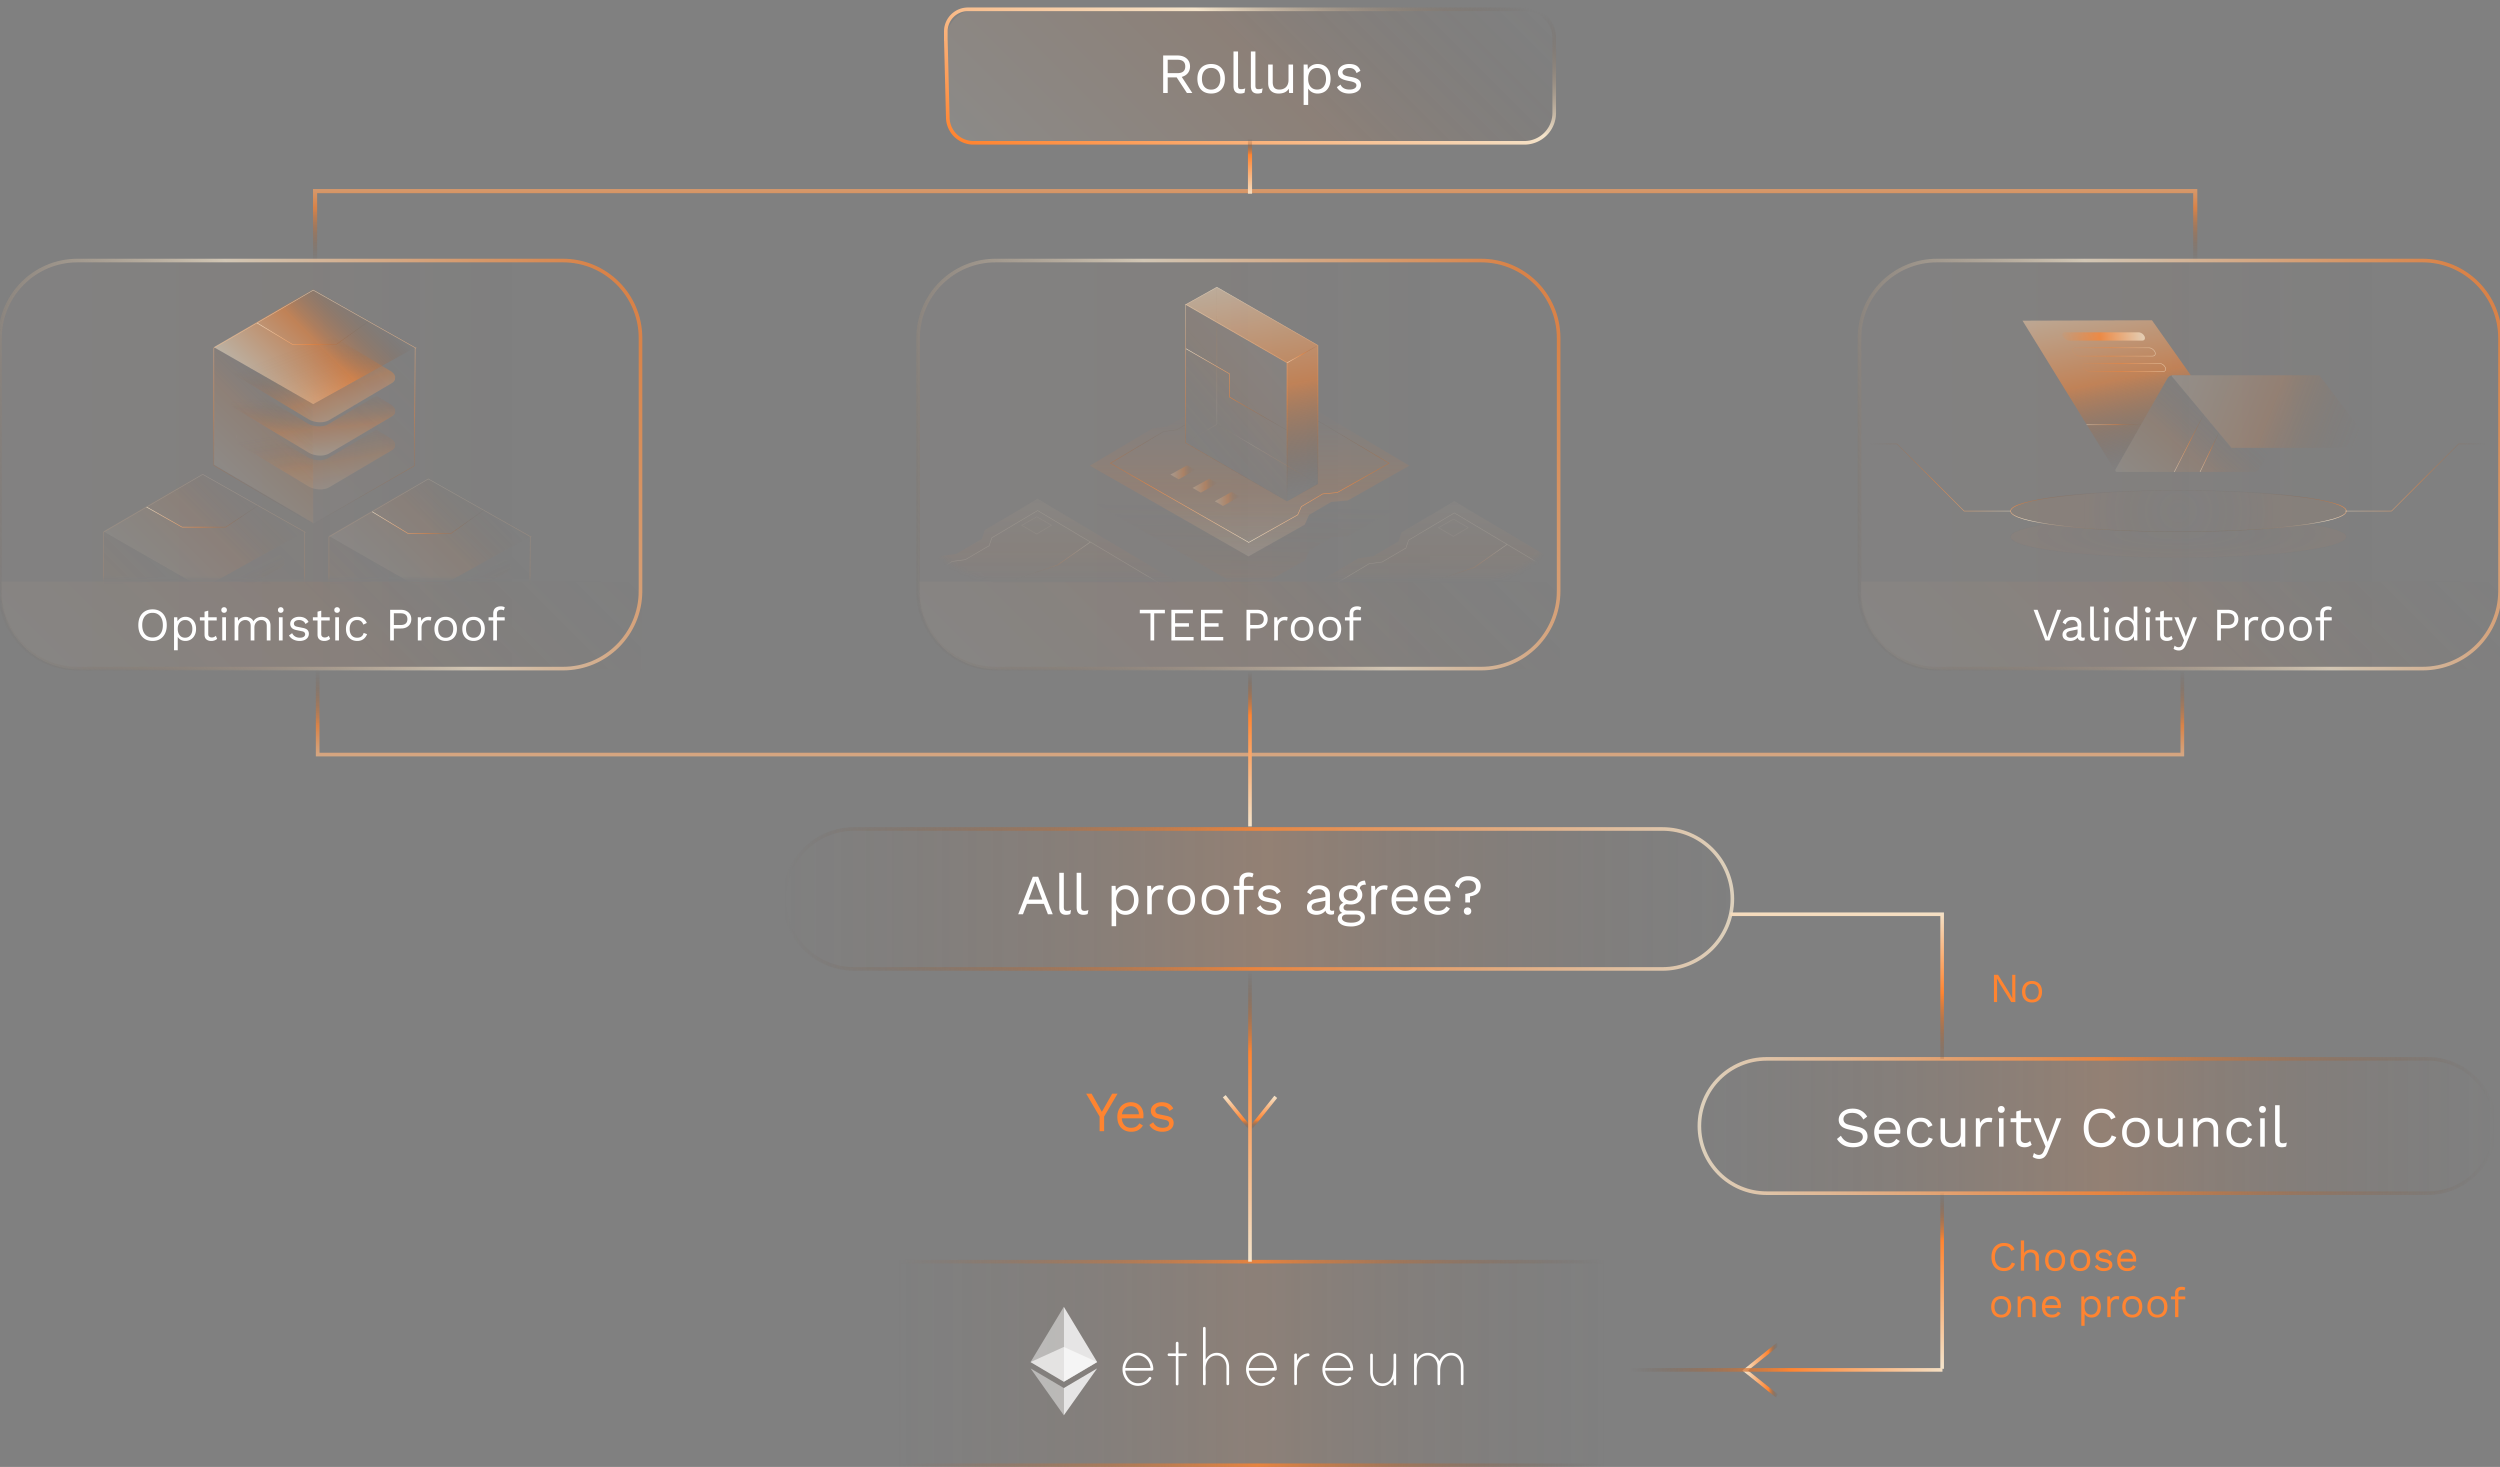 <svg xmlns="http://www.w3.org/2000/svg" width="484" height="284" fill="none"><rect width="100%" height="100%" fill="#808080" stroke="none"/><g clip-path="url(#a)"><path stroke="url(#b)" stroke-miterlimit="10" stroke-width=".71" d="M422.5 129.602v16.48h-361v-16.48" opacity=".7"/><path fill="url(#c)" d="M483 218c0-7.18-5.82-13-13-13H342c-7.18 0-13 5.82-13 13s5.82 13 13 13h128c7.18 0 13-5.82 13-13Z" opacity=".15"/><path stroke="url(#d)" stroke-miterlimit="10" stroke-width=".7" d="M483 218c0-7.18-5.82-13-13-13H342c-7.18 0-13 5.82-13 13s5.82 13 13 13h128c7.18 0 13-5.82 13-13Z" opacity=".8"/><path fill="url(#e)" d="M335.4 174.038c0-7.483-6.067-13.55-13.55-13.55H165.39c-7.484 0-13.55 6.067-13.55 13.55 0 7.484 6.066 13.55 13.55 13.55h156.46c7.483 0 13.55-6.066 13.55-13.55Z" opacity=".15"/><path stroke="url(#f)" stroke-miterlimit="10" stroke-width=".7" d="M151.828 174.038c0 7.484 6.067 13.55 13.55 13.55h156.46c7.484 0 13.55-6.066 13.55-13.55 0-7.483-6.066-13.55-13.55-13.55h-156.46c-7.483 0-13.55 6.067-13.55 13.55Z" opacity=".8"/><path fill="url(#g)" d="M310.67 244.262H174v39.42h136.67v-39.42Z" opacity=".1"/><path stroke="url(#h)" stroke-miterlimit="10" stroke-width=".7" d="M310.67 244.262H174v39.42h136.67v-39.42Z" opacity=".8"/><path stroke="url(#i)" stroke-miterlimit="10" stroke-width=".7" d="m237.012 212.23 5.05 6.28 4.93-6.16"/><path stroke="url(#j)" stroke-miterlimit="10" stroke-width=".7" d="m344.151 260.281-6.28 5.05 6.16 4.93"/><path stroke="url(#k)" stroke-miterlimit="10" stroke-width=".7" d="M242 130v30"/><path stroke="url(#l)" stroke-miterlimit="10" stroke-width=".7" d="M242 187.59v56.67"/><path stroke="url(#m)" stroke-miterlimit="10" stroke-width=".7" d="M376 231v34"/><path stroke="url(#n)" stroke-miterlimit="10" stroke-width=".7" d="M315.691 265.211h60.37"/><path stroke="url(#o)" stroke-miterlimit="10" stroke-width=".7" d="M335 177h41v28"/><path fill="url(#p)" d="M183.109 7.86a6.06 6.06 0 0 1 6.06-6.06h106.21a5.52 5.52 0 0 1 5.52 5.52v14.54a5.79 5.79 0 0 1-5.79 5.79h-106.65a4.98 4.98 0 0 1-4.98-4.98l-.37-14.8v-.01Z" opacity=".1"/><path stroke="url(#q)" stroke-miterlimit="10" stroke-width=".7" d="M183.114 7.866a.018.018 0 0 1-.005-.012V6.086a4.286 4.286 0 0 1 4.286-4.285h107.984a5.52 5.52 0 0 1 5.52 5.52v14.54a5.79 5.79 0 0 1-5.79 5.79h-106.64a4.98 4.98 0 0 1-4.98-4.98l-.369-14.793c-.001-.005-.002-.009-.006-.012Z"/><path stroke="url(#r)" stroke-miterlimit="10" stroke-width=".8" d="M61 51V37h364v14" opacity=".7"/><path stroke="url(#s)" stroke-miterlimit="10" stroke-width=".8" d="M242 25.5v12"/><g opacity=".03"><path fill="url(#t)" d="M301.75 114.441c0 8.285-6.716 15-15 15h-94c-8.284 0-15-6.715-15-15v-49c0-8.284 6.716-15 15-15h94c8.284 0 15 6.716 15 15v49Z" opacity=".7"/></g><path fill="url(#u)" d="M302 112.602H178v2c0 8.284 6.716 15 15 15h109v-17Z" opacity=".05"/><path stroke="url(#v)" stroke-miterlimit="10" stroke-width=".7" d="M301.75 114.441c0 8.285-6.716 15-15 15h-94c-8.284 0-15-6.715-15-15v-49c0-8.284 6.716-15 15-15h94c8.284 0 15 6.716 15 15v49Z" opacity=".7"/><mask id="w" width="125" height="63" x="178" y="50" maskUnits="userSpaceOnUse" style="mask-type:luminance"><path fill="#fff" d="M193 50c-8.284 0-15 6.716-15 15v32.16c0 8.284 6.716 15 15 15h94.159c8.319 0 15.05-6.771 14.999-15.091L302 71l.069-5.821c.1-8.354-6.645-15.179-14.999-15.179H193Z"/></mask><g mask="url(#w)"><path fill="url(#x)" d="m229.542 58.941-.03.02v26.78l19.64 11.31v-26.82l-19.61-11.29Z" opacity=".05"/><path fill="url(#y)" d="m235.581 55.602-5.96 3.33 19.59 11.28v26.82l5.94-3.34v-26.82l-19.57-11.27Z" opacity=".5"/><path stroke="url(#z)" stroke-width=".1" d="m229.602 67.512 8.44 4.87v4.5l11.03 6.38"/><path stroke="url(#A)" stroke-miterlimit="10" stroke-width=".1" d="m229.542 58.942-.03.02v26.78l19.64 11.31v-26.82l-19.61-11.29Zm6.04-3.34-5.96 3.33 19.59 11.28v26.82l5.94-3.34v-26.82l-19.57-11.27Z" opacity=".7"/><path stroke="url(#B)" stroke-width=".1" d="M235.582 55.602v26.54l-6.07 3.6" opacity=".15"/><path stroke="url(#C)" stroke-width=".1" d="m235.582 82.14 19.57 11.55" opacity=".15"/><path fill="url(#D)" d="m211.194 97.02 30.62 17.58 10.87-6.15.85-1.9 4.25-2.49 3.22-.29 11.87-6.74-30.84-18.46-10.33 6.15-.59 1.76-4.98 2.93-2.87.39-12.08 7.23.01-.01Z" opacity=".08"/><path fill="url(#E)" d="M255.152 79.613v14.08l-5.94 3.35-.06.01-19.64-11.31v-5.26l-3.54 2.07-2.87.39-12.11 7.21 30.71 17.56 10.9-6.14.85-1.9 4.26-2.49 3.24-.29 11.9-6.74-17.7-10.54Z" opacity=".15"/><path stroke="url(#F)" stroke-width=".1" d="m229.513 82.213-1.66.98-2.64.38-10.24 6.11 26.78 15.33 9.48-5.34.71-1.6 4.13-2.45 2.81-.26 10.04-5.68-13.77-8.21"/><path stroke="url(#G)" stroke-width=".1" d="m249.211 70.221 5.94-3.35"/><path fill="url(#H)" d="m228.192 92.8 3.25-1.84-1.62-.87-3.24 1.79 1.61.92Z" opacity=".25"/><path fill="url(#I)" d="m232.483 95.382 3.26-1.84-1.63-.87-3.23 1.79 1.6.92Z" opacity=".25"/><path fill="url(#J)" d="m236.782 97.96 3.25-1.84-1.62-.87-3.24 1.79 1.61.92Z" opacity=".25"/><g opacity=".5"><path fill="url(#K)" d="m200.89 96.543-10.24 6.07-.58 1.73-4.94 2.89-2.84.39-11.97 7.13 30.34 17.35 10.77-6.07.84-1.88 4.21-2.46 3.19-.29 11.76-6.65-30.56-18.21h.02Zm.09 24.88h.02v.01h-.02v-.01Z" opacity=".1"/><path stroke="#F4E4CB" stroke-width=".1" d="m191.38 105.744.12-.07.04-.13.48-1.43 8.86-5.27 26.65 15.9-9.91 5.61-2.78.25h-.08l-.07.05-3.77 2.21-.1.06-.05.11-.7 1.57-9.36 5.28-26.46-15.15 10.11-6.04 2.47-.34h.07l.06-.05 4.42-2.59v.03Z" opacity=".35"/><g stroke-width=".1" opacity=".5"><path stroke="#F4E4CB" stroke-miterlimit="10" d="m197.793 101.713 2.93-1.67 2.83 1.64-2.85 1.7-2.9-1.68-.01.01Z" opacity=".35"/><path stroke="url(#L)" d="m211.091 104.941-6.39 4.47-8.33 2.78"/></g></g><g opacity=".5"><path fill="url(#M)" d="m281.57 97-10.24 6.07-.58 1.73-4.94 2.89-2.84.39-11.97 7.13 30.34 17.35 10.77-6.07.84-1.88 4.21-2.46 3.19-.29 11.76-6.65L281.55 97h.02Zm.09 24.88h.02v.01h-.02v-.01Z" opacity=".1"/><path stroke="#F4E4CB" stroke-width=".1" d="m272.06 106.201.12-.07.04-.13.48-1.43 8.86-5.27 26.65 15.9-9.91 5.61-2.78.25h-.08l-.07.05-3.77 2.21-.1.06-.05.11-.7 1.57-9.36 5.28-26.46-15.15 10.11-6.04 2.47-.34h.07l.06-.05 4.42-2.59v.03Z" opacity=".35"/><g stroke-width=".1" opacity=".5"><path stroke="#F4E4CB" stroke-miterlimit="10" d="m278.473 102.17 2.93-1.67 2.83 1.64-2.85 1.7-2.9-1.68-.01.01Z" opacity=".35"/><path stroke="url(#N)" d="m291.771 105.398-6.39 4.47-8.33 2.78"/></g></g></g><path fill="#fff" d="M225.523 118.06v.675h-2.07V124h-.72v-5.265h-2.07v-.675h4.86Zm1.255 5.94v-5.94h4.167v.675h-3.447v1.917h2.682v.675h-2.682v1.998h3.582V124h-4.302Zm5.739 0v-5.94h4.167v.675h-3.447v1.917h2.682v.675h-2.682v1.998h3.582V124h-4.302Zm10.904-5.94c.402 0 .75.075 1.044.225.3.144.534.351.702.621.168.27.252.591.252.963s-.084.693-.252.963c-.168.27-.402.48-.702.63-.294.144-.642.216-1.044.216h-1.377V124h-.72v-5.94h2.097Zm-.108 2.943c.468 0 .81-.096 1.026-.288.216-.198.324-.48.324-.846 0-.372-.108-.654-.324-.846-.216-.192-.558-.288-1.026-.288h-1.269v2.268h1.269Zm3.369 2.997v-4.5h.585l.099.738c.126-.276.309-.483.549-.621.246-.138.543-.207.891-.207.078 0 .162.006.252.018a.682.682 0 0 1 .243.072l-.126.657a1.137 1.137 0 0 0-.216-.054 2.336 2.336 0 0 0-.333-.018c-.186 0-.375.054-.567.162a1.289 1.289 0 0 0-.468.495c-.126.216-.189.492-.189.828V124h-.72Zm5.396-4.59c.426 0 .801.093 1.125.279.33.186.588.456.774.81.186.348.279.765.279 1.251 0 .486-.093.906-.279 1.26a1.954 1.954 0 0 1-.774.801 2.22 2.22 0 0 1-1.125.279c-.42 0-.795-.093-1.125-.279a1.954 1.954 0 0 1-.774-.801c-.186-.354-.279-.774-.279-1.26s.093-.903.279-1.251c.186-.354.444-.624.774-.81.33-.186.705-.279 1.125-.279Zm0 .621c-.306 0-.567.069-.783.207a1.368 1.368 0 0 0-.504.594c-.114.252-.171.558-.171.918 0 .354.057.66.171.918.12.258.288.456.504.594.216.138.477.207.783.207.306 0 .567-.069.783-.207.216-.138.381-.336.495-.594.12-.258.18-.564.18-.918 0-.36-.06-.666-.18-.918a1.312 1.312 0 0 0-.495-.594 1.424 1.424 0 0 0-.783-.207Zm5.397-.621c.426 0 .801.093 1.125.279.33.186.588.456.774.81.186.348.279.765.279 1.251 0 .486-.093.906-.279 1.26a1.954 1.954 0 0 1-.774.801 2.22 2.22 0 0 1-1.125.279c-.42 0-.795-.093-1.125-.279a1.954 1.954 0 0 1-.774-.801c-.186-.354-.279-.774-.279-1.26s.093-.903.279-1.251c.186-.354.444-.624.774-.81.33-.186.705-.279 1.125-.279Zm0 .621c-.306 0-.567.069-.783.207a1.368 1.368 0 0 0-.504.594c-.114.252-.171.558-.171.918 0 .354.057.66.171.918.12.258.288.456.504.594.216.138.477.207.783.207.306 0 .567-.069.783-.207.216-.138.381-.336.495-.594.12-.258.18-.564.18-.918 0-.36-.06-.666-.18-.918a1.312 1.312 0 0 0-.495-.594 1.424 1.424 0 0 0-.783-.207Zm5.281-2.646c.156 0 .303.018.441.054a.815.815 0 0 1 .324.153l-.189.585a.672.672 0 0 0-.234-.099 1.014 1.014 0 0 0-.279-.036c-.258 0-.459.063-.603.189-.144.12-.216.315-.216.585V124h-.72v-5.256c0-.198.03-.381.09-.549.06-.168.15-.312.27-.432.126-.12.282-.213.468-.279.186-.066.402-.099.648-.099Zm.747 2.115v.621h-3.123v-.621h3.123Z"/><g opacity=".03"><path fill="url(#O)" d="M124 114.441c0 8.285-6.716 15-15 15H15c-8.284 0-15-6.715-15-15v-49c0-8.284 6.716-15 15-15h94c8.284 0 15 6.716 15 15v49Z" opacity=".7"/></g><path fill="url(#P)" d="M124.25 112.602H.25v2c0 8.284 6.716 15 15 15h109v-17Z" opacity=".05"/><path stroke="url(#Q)" stroke-miterlimit="10" stroke-width=".7" d="M124 114.441c0 8.285-6.716 15-15 15H15c-8.284 0-15-6.715-15-15v-49c0-8.284 6.716-15 15-15h94c8.284 0 15 6.716 15 15v49Z" opacity=".7"/><mask id="R" width="125" height="63" x="0" y="50" maskUnits="userSpaceOnUse" style="mask-type:luminance"><path fill="#fff" d="M15.25 50c-8.284 0-15 6.716-15 15v32.16c0 8.284 6.716 15 15 15h94.159c8.319 0 15.05-6.771 14.999-15.091L124.25 71l.069-5.821c.1-8.354-6.645-15.179-14.999-15.179H15.25Z"/></mask><g mask="url(#R)"><path fill="url(#S)" d="m75.56 71.8-13.97-8.4c-1.18-.71-2.96-.79-3.99-.19l-12.14 7.17c-.13.07-.23.16-.32.24-.15.15-.26.31-.32.48l.03.71c.13.34.43.67.89.95l.03.02 13.94 8.38c1.18.71 2.96.79 3.99.19l12.14-7.17c.31-.18.52-.41.62-.66.02-.21.04-.42.04-.63a1.39 1.39 0 0 0-.34-.61c-.15-.17-.35-.34-.6-.49v.01Z" opacity=".3"/><path fill="url(#T)" d="M63.698 81.35c-1.03.61-2.81.52-3.99-.19l-13.94-8.39-.03-.02c-.46-.28-.76-.61-.89-.95v.32l.03.4c.09.39.41.79.95 1.11l13.97 8.4c1.18.71 2.96.79 3.99.19l12.14-7.17c.32-.19.47-.85.54-1.54-.1.25-.31.47-.62.66l-12.14 7.17-.01.01Z" opacity=".05"/><path fill="url(#U)" d="M63.698 87.812c-1.03.61-2.81.52-3.99-.19l-13.94-8.39-.03-.02c-.46-.28-.76-.61-.89-.95v.32l.03.4c.09.39.41.79.95 1.11l13.97 8.4c1.18.71 2.96.79 3.99.19l12.14-7.17c.32-.19.47-.85.54-1.54-.1.25-.31.47-.62.66l-12.14 7.17-.01.01Z" opacity=".05"/><path fill="url(#V)" d="M76.168 78.75c-.15-.17-.35-.34-.6-.49l-2.71-1.63-9.34 5.51c-1.03.61-2.81.52-3.99-.19l-11.26-6.77-2.8 1.65c-.13.07-.23.16-.32.24-.15.15-.26.31-.32.48l.03.71c.13.34.43.67.89.95l.03.02 13.94 8.38c1.18.71 2.96.79 3.99.19l12.14-7.17c.31-.18.52-.41.62-.66.02-.21.04-.42.04-.63a1.39 1.39 0 0 0-.34-.61v.02Z" opacity=".25"/><path fill="url(#W)" d="M63.698 94.35c-1.03.61-2.81.52-3.99-.19l-13.94-8.39-.03-.02c-.46-.28-.76-.61-.89-.95v.32l.03.4c.09.39.41.79.95 1.11l13.97 8.4c1.18.71 2.96.79 3.99.19l12.14-7.17c.32-.19.47-.85.54-1.54-.1.25-.31.47-.62.66l-12.14 7.17-.01.01Z" opacity=".05"/><path fill="url(#X)" d="M76.168 85.3c-.15-.17-.35-.34-.6-.49l-2.71-1.63-9.34 5.51c-1.03.61-2.81.52-3.99-.19l-11.26-6.77-2.8 1.65c-.13.07-.23.16-.32.24-.15.15-.26.31-.32.48l.03.71c.13.34.43.67.89.95l.03.02 13.94 8.38c1.18.71 2.96.79 3.99.19l12.14-7.17c.31-.18.52-.41.62-.66.02-.21.04-.42.04-.63a1.39 1.39 0 0 0-.34-.61v.02Z" opacity=".15"/><path fill="url(#Y)" d="M74.91 85.57c.04-.17.05-.35.02-.53-.02.22-.04.45-.07.68.02-.05.04-.1.05-.15Z" opacity=".1"/><path fill="url(#Z)" d="M45.727 84.46v.16c0 .1.02.21.05.31l.02-.77c-.03.1-.05.2-.06.3h-.01Z" opacity=".1"/><path fill="url(#aa)" d="M41.398 67.21v22.73l19.24 11.329v-23.04L41.398 67.2v.01Z" opacity=".1"/><path fill="url(#ab)" d="m60.638 56-19.24 11.21 19.24 11.03 19.85-11.03L60.638 56Z" opacity=".5"/><path fill="url(#ac)" d="m60.54 101.447 19.61-11.27.12-22.79-19.73 11.03v23.04-.01Z" opacity=".02"/><path stroke="url(#ad)" stroke-miterlimit="10" stroke-width=".1" d="m80.488 67.382-19.85-11.21-19.24 11.21v22.73l19.24 11.33 19.61-11.27.12-22.72.12-.07Z" opacity=".7"/><g opacity=".3"><path fill="url(#ae)" d="m54.17 107.46-13.97-8.4c-1.18-.71-2.96-.79-3.99-.19l-12.14 7.17c-.13.07-.23.16-.32.24-.15.15-.26.31-.32.48l.03.71c.13.34.43.67.89.95l.03.02 13.94 8.38c1.18.71 2.96.79 3.99.19l12.14-7.17c.31-.18.52-.41.62-.66.02-.21.04-.42.04-.63a1.39 1.39 0 0 0-.34-.61c-.15-.17-.35-.34-.6-.49v.01Z" opacity=".3"/><path fill="url(#af)" d="M42.3 117.011c-1.03.61-2.81.52-3.99-.19l-13.94-8.39-.03-.02c-.46-.28-.76-.61-.89-.95v.32l.03.4c.09.39.41.79.95 1.11l13.97 8.4c1.18.71 2.96.79 3.99.19l12.14-7.17c.32-.19.47-.85.54-1.54-.1.25-.31.47-.62.66l-12.14 7.17-.01.01Z" opacity=".05"/><path fill="url(#ag)" d="M54.781 114.402c-.15-.17-.35-.34-.6-.49l-2.71-1.63-9.34 5.51c-1.03.61-2.81.52-3.99-.19l-11.26-6.77-2.8 1.65c-.13.07-.23.16-.32.24-.15.15-.26.31-.32.48l.03.71c.13.34.43.67.89.95l.03.02 13.94 8.38c1.18.71 2.96.79 3.99.19l12.14-7.17c.31-.18.52-.41.62-.66.02-.21.04-.42.04-.63a1.39 1.39 0 0 0-.34-.61v.02Z" opacity=".25"/><path fill="url(#ah)" d="M20.012 102.869v22.73l19.24 11.33v-23.04l-19.24-11.03v.01Z" opacity=".1"/><path fill="url(#ai)" d="M39.24 91.66 20 102.87l19.24 11.03 19.85-11.03-19.85-11.21Z" opacity=".25"/><path fill="url(#aj)" d="m39.238 136.931 19.61-11.27.12-22.79-19.73 11.03v23.04-.01Z" opacity=".02"/><path stroke="url(#ak)" stroke-miterlimit="10" stroke-width=".1" d="m59.09 103.042-19.85-11.21L20 103.042v22.73l19.24 11.33 19.61-11.27.12-22.72.12-.07Z" opacity=".7"/></g><g opacity=".3"><path fill="url(#al)" d="m97.85 108.351-13.97-8.4c-1.18-.71-2.96-.79-3.99-.19l-12.14 7.17c-.13.07-.23.16-.32.24-.15.15-.26.31-.32.48l.03.71c.13.34.43.67.89.95l.03.02 13.94 8.38c1.18.71 2.96.79 3.99.19l12.14-7.17c.31-.18.52-.41.62-.66.02-.21.04-.42.04-.63a1.39 1.39 0 0 0-.34-.61c-.15-.17-.35-.34-.6-.49v.01Z" opacity=".3"/><path fill="url(#am)" d="M85.979 117.902c-1.03.61-2.81.52-3.99-.19l-13.94-8.39-.03-.02c-.46-.28-.76-.61-.89-.95v.32l.03.4c.09.39.41.79.95 1.11l13.97 8.4c1.18.71 2.96.79 3.99.19l12.14-7.17c.32-.19.47-.85.54-1.54-.1.25-.31.47-.62.66l-12.14 7.17-.01.01Z" opacity=".05"/><path fill="url(#an)" d="M98.461 115.293c-.15-.17-.35-.34-.6-.49l-2.71-1.63-9.34 5.51c-1.03.61-2.81.52-3.99-.19l-11.26-6.77-2.8 1.65c-.13.07-.23.16-.32.24-.15.15-.26.31-.32.48l.03.71c.13.34.43.67.89.95l.03.02 13.94 8.38c1.18.71 2.96.79 3.99.19l12.14-7.17c.31-.18.52-.41.62-.66.02-.21.04-.42.04-.63a1.39 1.39 0 0 0-.34-.61v.02Z" opacity=".25"/><path fill="url(#ao)" d="M63.68 103.76v22.73l19.24 11.33v-23.04l-19.24-11.03v.01Z" opacity=".1"/><path fill="url(#ap)" d="m82.92 92.55-19.24 11.211 19.24 11.03 19.85-11.03-19.85-11.21Z" opacity=".25"/><path fill="url(#aq)" d="m82.918 137.822 19.61-11.27.12-22.79-19.73 11.03v23.04-.01Z" opacity=".02"/><path stroke="url(#ar)" stroke-miterlimit="10" stroke-width=".1" d="m102.77 103.933-19.85-11.21-19.24 11.21v22.73l19.24 11.33 19.61-11.27.12-22.72.12-.07Z" opacity=".7"/></g><path stroke="url(#as)" stroke-width=".1" d="m28.371 98.16 6.87 3.891h8.46l6.24-4.16"/><path stroke="url(#at)" stroke-width=".1" d="m72.05 99.071 6.87 4.17h8.45l6.24-4.46"/><path stroke="url(#au)" stroke-width=".1" d="m49.77 62.53 6.86 4.16h8.46l6.24-4.46"/></g><path fill="#fff" d="M29.533 117.97c.564 0 1.05.126 1.458.378.414.246.732.597.954 1.053.228.456.342.999.342 1.629s-.114 1.173-.342 1.629c-.222.456-.54.81-.954 1.062-.408.246-.894.369-1.458.369s-1.053-.123-1.467-.369a2.564 2.564 0 0 1-.954-1.062c-.222-.456-.333-.999-.333-1.629s.111-1.173.333-1.629c.228-.456.546-.807.954-1.053.414-.252.903-.378 1.467-.378Zm0 .675c-.408 0-.762.096-1.062.288-.3.186-.531.459-.693.819-.162.354-.243.78-.243 1.278s.081.927.243 1.287c.162.354.393.627.693.819.3.186.654.279 1.062.279.414 0 .768-.093 1.062-.279.3-.192.531-.465.693-.819.162-.36.243-.789.243-1.287 0-.498-.081-.924-.243-1.278a1.801 1.801 0 0 0-.693-.819c-.294-.192-.648-.288-1.062-.288Zm4.16 7.245v-6.39h.63l.063 1.098-.1-.126a1.51 1.51 0 0 1 .352-.549c.156-.162.345-.288.567-.378.221-.09.462-.135.72-.135.366 0 .702.093 1.008.279.312.186.56.453.746.801.186.348.28.768.28 1.26 0 .486-.097.906-.289 1.26a1.967 1.967 0 0 1-1.773 1.08c-.372 0-.699-.09-.98-.27a1.59 1.59 0 0 1-.595-.702l.09-.135v2.907h-.72Zm2.133-2.43c.444 0 .788-.156 1.035-.468.252-.312.378-.726.378-1.242s-.123-.93-.37-1.242c-.24-.312-.578-.468-1.017-.468-.287 0-.54.072-.755.216a1.368 1.368 0 0 0-.505.594c-.12.252-.18.552-.18.9 0 .342.057.642.172.9.12.258.284.459.494.603.216.138.465.207.747.207Zm4.492-5.238v4.536c0 .222.063.387.189.495a.72.72 0 0 0 .486.162 1.038 1.038 0 0 0 .792-.333l.252.603a1.512 1.512 0 0 1-.495.297 1.789 1.789 0 0 1-.648.108c-.228 0-.441-.039-.64-.117a1.079 1.079 0 0 1-.476-.387c-.114-.18-.174-.414-.18-.702v-4.464l.72-.198Zm1.638 1.278v.621h-3.258v-.621h3.258Zm1.43-.864a.554.554 0 0 1-.396-.144.554.554 0 0 1-.144-.396c0-.162.049-.291.145-.387a.536.536 0 0 1 .395-.153c.162 0 .291.051.387.153a.506.506 0 0 1 .153.387.536.536 0 0 1-.153.396.523.523 0 0 1-.387.144Zm.36.864v4.5h-.72v-4.5h.72Zm1.671 4.5v-4.5h.63l.045.702c.162-.276.372-.477.63-.603.264-.126.534-.189.81-.189.318 0 .618.072.9.216.282.144.498.366.648.666.096-.204.231-.369.405-.495.174-.132.363-.228.567-.288.21-.066.408-.099.594-.099.288 0 .561.06.82.18.263.12.48.306.647.558.168.252.252.576.252.972V124h-.72v-2.808c0-.408-.102-.702-.306-.882a1.102 1.102 0 0 0-.756-.27 1.29 1.29 0 0 0-1.152.675c-.12.222-.18.495-.18.819V124h-.72v-2.808c0-.408-.102-.702-.306-.882a1.102 1.102 0 0 0-.756-.27c-.198 0-.402.054-.612.162a1.264 1.264 0 0 0-.513.495c-.138.228-.207.528-.207.9V124h-.72Zm8.938-5.364a.554.554 0 0 1-.396-.144.554.554 0 0 1-.144-.396c0-.162.048-.291.144-.387a.536.536 0 0 1 .396-.153c.162 0 .291.051.387.153a.506.506 0 0 1 .153.387.536.536 0 0 1-.153.396.523.523 0 0 1-.387.144Zm.36.864v4.5h-.72v-4.5h.72Zm3.29 4.59c-.437 0-.842-.093-1.214-.279a2 2 0 0 1-.846-.792l.612-.441c.132.276.324.492.576.648.258.156.567.234.927.234.318 0 .567-.06.747-.18.18-.126.27-.288.27-.486a.525.525 0 0 0-.126-.342c-.078-.108-.231-.186-.46-.234l-1.08-.225c-.437-.09-.752-.24-.944-.45a1.138 1.138 0 0 1-.28-.783c0-.246.07-.471.208-.675.144-.204.345-.366.603-.486a2.13 2.13 0 0 1 .927-.189c.444 0 .819.087 1.125.261.306.174.534.42.684.738l-.603.396a1.05 1.05 0 0 0-.495-.576 1.45 1.45 0 0 0-.711-.189c-.216 0-.402.03-.558.09a.816.816 0 0 0-.351.252.584.584 0 0 0 .018.72c.09.108.258.186.504.234l1.125.234c.42.084.714.222.882.414.168.192.252.426.252.702 0 .282-.075.531-.225.747-.15.21-.36.372-.63.486a2.39 2.39 0 0 1-.936.171Zm4.189-5.868v4.536c0 .222.063.387.189.495a.72.72 0 0 0 .486.162 1.038 1.038 0 0 0 .792-.333l.252.603a1.512 1.512 0 0 1-.495.297 1.789 1.789 0 0 1-.648.108c-.228 0-.441-.039-.64-.117a1.079 1.079 0 0 1-.476-.387c-.114-.18-.174-.414-.18-.702v-4.464l.72-.198Zm1.638 1.278v.621h-3.258v-.621h3.258Zm1.43-.864a.554.554 0 0 1-.396-.144.554.554 0 0 1-.144-.396c0-.162.048-.291.144-.387a.536.536 0 0 1 .396-.153c.162 0 .291.051.387.153a.506.506 0 0 1 .153.387.536.536 0 0 1-.153.396.523.523 0 0 1-.387.144Zm.36.864v4.5h-.72v-4.5h.72Zm3.534-.09c.312 0 .585.048.82.144.24.096.446.234.62.414.174.18.315.393.423.639l-.684.324c-.096-.288-.243-.507-.44-.657-.193-.156-.445-.234-.757-.234-.3 0-.558.069-.774.207a1.258 1.258 0 0 0-.495.585c-.114.252-.17.558-.17.918 0 .354.056.66.17.918.114.258.28.456.495.594.216.132.474.198.774.198.234 0 .435-.036.603-.108a1.02 1.02 0 0 0 .423-.315c.114-.138.192-.306.234-.504l.666.234a2.153 2.153 0 0 1-.423.711 1.762 1.762 0 0 1-.639.459 2.193 2.193 0 0 1-.846.153c-.42 0-.795-.093-1.125-.279a1.954 1.954 0 0 1-.774-.801c-.186-.354-.279-.774-.279-1.26s.093-.903.28-1.251c.185-.354.443-.624.773-.81.33-.186.705-.279 1.125-.279Zm8.473-1.35c.402 0 .75.075 1.044.225.3.144.534.351.702.621.168.27.252.591.252.963s-.084.693-.252.963c-.168.27-.402.48-.702.63-.294.144-.642.216-1.044.216h-1.377V124h-.72v-5.94h2.097Zm-.108 2.943c.468 0 .81-.096 1.026-.288.216-.198.324-.48.324-.846 0-.372-.108-.654-.324-.846-.216-.192-.558-.288-1.026-.288h-1.27v2.268h1.27ZM80.89 124v-4.5h.585l.099.738c.126-.276.309-.483.549-.621.246-.138.543-.207.89-.207.079 0 .163.006.253.018a.682.682 0 0 1 .243.072l-.126.657a1.137 1.137 0 0 0-.216-.054 2.336 2.336 0 0 0-.333-.018c-.186 0-.375.054-.567.162a1.289 1.289 0 0 0-.468.495c-.126.216-.19.492-.19.828V124h-.72Zm5.396-4.59c.426 0 .8.093 1.125.279.33.186.588.456.774.81.186.348.279.765.279 1.251 0 .486-.093.906-.28 1.26a1.954 1.954 0 0 1-.773.801 2.22 2.22 0 0 1-1.125.279c-.42 0-.795-.093-1.125-.279a1.954 1.954 0 0 1-.774-.801c-.186-.354-.28-.774-.28-1.26s.094-.903.28-1.251c.186-.354.444-.624.774-.81.33-.186.705-.279 1.125-.279Zm0 .621c-.306 0-.567.069-.783.207a1.368 1.368 0 0 0-.504.594c-.114.252-.171.558-.171.918 0 .354.057.66.17.918.12.258.289.456.505.594.216.138.477.207.783.207.306 0 .567-.069.783-.207.216-.138.38-.336.495-.594.12-.258.18-.564.18-.918 0-.36-.06-.666-.18-.918a1.312 1.312 0 0 0-.495-.594 1.424 1.424 0 0 0-.783-.207Zm5.396-.621c.426 0 .801.093 1.125.279.33.186.588.456.774.81.186.348.28.765.28 1.251 0 .486-.094.906-.28 1.26a1.954 1.954 0 0 1-.774.801 2.22 2.22 0 0 1-1.125.279c-.42 0-.795-.093-1.125-.279a1.954 1.954 0 0 1-.774-.801c-.186-.354-.279-.774-.279-1.26s.093-.903.28-1.251c.185-.354.443-.624.773-.81.33-.186.705-.279 1.125-.279Zm0 .621c-.306 0-.567.069-.783.207a1.368 1.368 0 0 0-.504.594c-.114.252-.17.558-.17.918 0 .354.056.66.17.918.12.258.288.456.504.594.216.138.477.207.783.207.306 0 .567-.069.783-.207.216-.138.381-.336.495-.594.12-.258.18-.564.18-.918 0-.36-.06-.666-.18-.918a1.312 1.312 0 0 0-.495-.594 1.424 1.424 0 0 0-.783-.207Zm5.282-2.646c.156 0 .303.018.44.054a.815.815 0 0 1 .325.153l-.19.585a.672.672 0 0 0-.233-.099 1.014 1.014 0 0 0-.28-.036c-.257 0-.458.063-.602.189-.144.12-.216.315-.216.585V124h-.72v-5.256c0-.198.03-.381.09-.549.06-.168.15-.312.27-.432.126-.12.282-.213.468-.279.186-.066.402-.099.648-.099Zm.747 2.115v.621h-3.123v-.621h3.123Z"/><g opacity=".03"><path fill="url(#av)" d="M484 114.441c0 8.285-6.716 15-15 15h-94c-8.284 0-15-6.715-15-15v-49c0-8.284 6.716-15 15-15h94c8.284 0 15 6.716 15 15v49Z" opacity=".7"/></g><path fill="url(#aw)" d="M484.25 112.602h-124v2c0 8.284 6.716 15 15 15h109v-17Z" opacity=".05"/><path stroke="url(#ax)" stroke-miterlimit="10" stroke-width=".7" d="M484 114.441c0 8.285-6.716 15-15 15h-94c-8.284 0-15-6.715-15-15v-49c0-8.284 6.716-15 15-15h94c8.284 0 15 6.716 15 15v49Z" opacity=".7"/><path fill="#fff" d="m399.032 118.06-2.25 5.94h-.819l-2.259-5.94h.774l1.512 4.104.378 1.179.378-1.17 1.512-4.113h.774Zm3.185 3.033c0-.336-.09-.594-.27-.774-.18-.186-.435-.279-.765-.279-.312 0-.576.069-.792.207-.216.132-.375.348-.477.648l-.585-.36c.12-.336.342-.606.666-.81.324-.21.726-.315 1.206-.315.324 0 .618.057.882.171.264.108.471.276.621.504.156.222.234.51.234.864v2.178c0 .216.114.324.342.324.114 0 .225-.015.333-.045l-.036.567c-.12.06-.276.09-.468.09-.174 0-.33-.033-.468-.099a.739.739 0 0 1-.324-.297 1.03 1.03 0 0 1-.117-.513v-.09l.18.027a1.213 1.213 0 0 1-.369.576 1.804 1.804 0 0 1-.585.324 2.179 2.179 0 0 1-.639.099c-.264 0-.51-.045-.738-.135a1.256 1.256 0 0 1-.549-.405 1.152 1.152 0 0 1-.198-.684c0-.336.111-.612.333-.828.228-.222.543-.372.945-.45l1.782-.351v.594l-1.449.297c-.294.06-.513.144-.657.252a.53.53 0 0 0-.216.45c0 .186.072.339.216.459.15.114.36.171.63.171.174 0 .339-.021.495-.063a1.44 1.44 0 0 0 .432-.207c.126-.096.225-.213.297-.351.072-.144.108-.312.108-.504v-1.242Zm3.154-3.663v5.427c0 .228.042.387.126.477.084.084.219.126.405.126.12 0 .219-.009.297-.027.078-.018.183-.051.315-.099l-.117.63a1.281 1.281 0 0 1-.315.09 1.7 1.7 0 0 1-.351.036c-.366 0-.639-.099-.819-.297-.174-.198-.261-.501-.261-.909v-5.454h.72Zm2.427 1.206a.554.554 0 0 1-.396-.144.554.554 0 0 1-.144-.396c0-.162.048-.291.144-.387a.536.536 0 0 1 .396-.153c.162 0 .291.051.387.153a.506.506 0 0 1 .153.387.536.536 0 0 1-.153.396.523.523 0 0 1-.387.144Zm.36.864v4.5h-.72v-4.5h.72Zm3.425 4.59a1.967 1.967 0 0 1-1.773-1.08c-.186-.354-.279-.774-.279-1.26 0-.498.099-.921.297-1.269.198-.348.459-.612.783-.792a2.062 2.062 0 0 1 1.044-.279c.372 0 .693.096.963.288.276.192.459.447.549.765l-.09.063v-3.096h.72V124h-.63l-.063-1.089.099-.054a1.32 1.32 0 0 1-.306.675c-.156.18-.351.318-.585.414a1.86 1.86 0 0 1-.729.144Zm.072-.63c.288 0 .537-.072.747-.216.216-.144.381-.348.495-.612.12-.27.18-.585.18-.945 0-.342-.06-.636-.18-.882a1.29 1.29 0 0 0-.486-.567 1.296 1.296 0 0 0-.72-.198c-.456 0-.81.156-1.062.468-.252.312-.378.726-.378 1.242s.123.93.369 1.242c.246.312.591.468 1.035.468Zm4.176-4.824a.554.554 0 0 1-.396-.144.554.554 0 0 1-.144-.396c0-.162.048-.291.144-.387a.536.536 0 0 1 .396-.153c.162 0 .291.051.387.153a.506.506 0 0 1 .153.387.536.536 0 0 1-.153.396.523.523 0 0 1-.387.144Zm.36.864v4.5h-.72v-4.5h.72Zm2.732-1.278v4.536c0 .222.063.387.189.495a.72.72 0 0 0 .486.162 1.038 1.038 0 0 0 .792-.333l.252.603a1.512 1.512 0 0 1-.495.297 1.789 1.789 0 0 1-.648.108c-.228 0-.441-.039-.639-.117a1.079 1.079 0 0 1-.477-.387c-.114-.18-.174-.414-.18-.702v-4.464l.72-.198Zm1.638 1.278v.621h-3.258v-.621h3.258Zm4.77 0-2.115 5.256c-.114.294-.24.525-.378.693a1.127 1.127 0 0 1-.45.369 1.293 1.293 0 0 1-.567.117c-.204 0-.393-.03-.567-.09a1.582 1.582 0 0 1-.45-.225l.198-.63c.12.108.246.186.378.234.138.054.273.081.405.081a.759.759 0 0 0 .441-.144c.138-.096.264-.291.378-.585l.234-.585-.45-1.071-1.431-3.42h.819l1.125 2.934.279.801.324-.891 1.053-2.844h.774Zm6.012-1.44c.402 0 .75.075 1.044.225.3.144.534.351.702.621.168.27.252.591.252.963s-.084.693-.252.963c-.168.27-.402.48-.702.63-.294.144-.642.216-1.044.216h-1.377V124h-.72v-5.94h2.097Zm-.108 2.943c.468 0 .81-.096 1.026-.288.216-.198.324-.48.324-.846 0-.372-.108-.654-.324-.846-.216-.192-.558-.288-1.026-.288h-1.269v2.268h1.269Zm3.37 2.997v-4.5h.585l.099.738c.126-.276.309-.483.549-.621.246-.138.543-.207.891-.207.078 0 .162.006.252.018a.682.682 0 0 1 .243.072l-.126.657a1.137 1.137 0 0 0-.216-.054 2.336 2.336 0 0 0-.333-.018c-.186 0-.375.054-.567.162a1.289 1.289 0 0 0-.468.495c-.126.216-.189.492-.189.828V124h-.72Zm5.396-4.59c.426 0 .801.093 1.125.279.33.186.588.456.774.81.186.348.279.765.279 1.251 0 .486-.093.906-.279 1.26a1.954 1.954 0 0 1-.774.801 2.22 2.22 0 0 1-1.125.279c-.42 0-.795-.093-1.125-.279a1.954 1.954 0 0 1-.774-.801c-.186-.354-.279-.774-.279-1.26s.093-.903.279-1.251c.186-.354.444-.624.774-.81.33-.186.705-.279 1.125-.279Zm0 .621c-.306 0-.567.069-.783.207a1.368 1.368 0 0 0-.504.594c-.114.252-.171.558-.171.918 0 .354.057.66.171.918.12.258.288.456.504.594.216.138.477.207.783.207.306 0 .567-.069.783-.207.216-.138.381-.336.495-.594.12-.258.18-.564.18-.918 0-.36-.06-.666-.18-.918a1.312 1.312 0 0 0-.495-.594 1.424 1.424 0 0 0-.783-.207Zm5.396-.621c.426 0 .801.093 1.125.279.33.186.588.456.774.81.186.348.279.765.279 1.251 0 .486-.093.906-.279 1.26a1.954 1.954 0 0 1-.774.801 2.22 2.22 0 0 1-1.125.279c-.42 0-.795-.093-1.125-.279a1.954 1.954 0 0 1-.774-.801c-.186-.354-.279-.774-.279-1.26s.093-.903.279-1.251c.186-.354.444-.624.774-.81.33-.186.705-.279 1.125-.279Zm0 .621c-.306 0-.567.069-.783.207a1.368 1.368 0 0 0-.504.594c-.114.252-.171.558-.171.918 0 .354.057.66.171.918.12.258.288.456.504.594.216.138.477.207.783.207.306 0 .567-.069.783-.207.216-.138.381-.336.495-.594.12-.258.18-.564.18-.918 0-.36-.06-.666-.18-.918a1.312 1.312 0 0 0-.495-.594 1.424 1.424 0 0 0-.783-.207Zm5.282-2.646c.156 0 .303.018.441.054a.815.815 0 0 1 .324.153l-.189.585a.672.672 0 0 0-.234-.099 1.014 1.014 0 0 0-.279-.036c-.258 0-.459.063-.603.189-.144.12-.216.315-.216.585V124h-.72v-5.256c0-.198.03-.381.09-.549.06-.168.15-.312.27-.432.126-.12.282-.213.468-.279.186-.066.402-.099.648-.099Zm.747 2.115v.621h-3.123v-.621h3.123Z"/><path fill="url(#ay)" d="m409.559 90.88 10.04-17.6c.2-.34.54-.57.92-.62.02 0 .03-.01.05-.01h3.57L416.619 62l-25.06.08 17.98 29.13h.02a.33.33 0 0 1 0-.32v-.01Z" opacity=".5"/><path fill="url(#az)" d="M432.051 86.71s-.08-.02-.1-.05l-11.48-13.79c-.06-.07-.03-.17.05-.21-.38.05-.73.28-.92.62l-10.04 17.6a.33.33 0 0 0 0 .32c.05.1.16.17.29.17h26.58c.35 0 .67-.18.85-.47l2.63-4.2h-7.85l-.01.01Z" opacity=".1"/><path fill="url(#aA)" d="m459.541 86.488-10.48-13.79s-.06-.05-.11-.05h-28.37s-.04 0-.05.01c-.08.03-.11.13-.05.21l11.48 13.79s.06.05.1.05h27.38c.11 0 .17-.13.11-.21l-.01-.01Z" opacity=".15"/><path fill="url(#aB)" d="M414.736 65.94h-14.12c-.44 0-1-.36-1.25-.8-.25-.44-.08-.8.36-.8h14.32c.45 0 .96.36 1.15.8.19.44-.02.8-.46.8Z" opacity=".7"/><path stroke="url(#aC)" stroke-miterlimit="10" stroke-width=".1" d="m420.941 91.371 5.67-11.09" opacity=".7"/><path stroke="url(#aD)" stroke-miterlimit="10" stroke-width=".1" d="m425.922 91.37 3.67-7.6" opacity=".7"/><path stroke="url(#aE)" stroke-miterlimit="10" stroke-width=".1" d="M403.949 82.238h10.61" opacity=".7"/><g stroke-miterlimit="10" stroke-width=".1" opacity=".7"><path stroke="url(#aF)" d="M416.74 68.94h-14.12c-.44 0-1-.36-1.25-.8-.25-.44-.08-.8.36-.8h14.32c.45 0 .96.36 1.15.8.19.44-.02.8-.46.8Z"/><path stroke="url(#aG)" d="M418.74 71.94h-14.12c-.44 0-1-.36-1.25-.8-.25-.44-.08-.8.36-.8h14.32c.45 0 .96.36 1.15.8.19.44-.02.8-.46.8Z"/></g><path fill="url(#aH)" d="M421.75 102.941c17.949 0 32.5-1.79 32.5-4 0-2.209-14.551-4-32.5-4-17.949 0-32.5 1.791-32.5 4 0 2.21 14.551 4 32.5 4Z" opacity=".05"/><path stroke="url(#aI)" stroke-width=".1" d="M421.75 102.941c17.949 0 32.5-1.79 32.5-4 0-2.209-14.551-4-32.5-4-17.949 0-32.5 1.791-32.5 4 0 2.21 14.551 4 32.5 4Z"/><path fill="url(#aJ)" d="M447.11 101.441c-5.96.91-15.1 1.5-25.36 1.5s-19.41-.59-25.36-1.5c-4.46.69-7.14 1.55-7.14 2.5 0 2.21 14.55 4 32.5 4s32.5-1.79 32.5-4c0-.95-2.68-1.81-7.14-2.5Z" opacity=".05"/><path stroke="url(#aK)" stroke-miterlimit="10" stroke-width=".1" d="M447.11 101.441c-5.96.91-15.1 1.5-25.36 1.5s-19.41-.59-25.36-1.5c-4.46.69-7.14 1.55-7.14 2.5 0 2.21 14.55 4 32.5 4s32.5-1.79 32.5-4c0-.95-2.68-1.81-7.14-2.5Z" opacity=".4"/><path stroke="url(#aL)" stroke-miterlimit="10" stroke-width=".1" d="M389.25 98.941h-9l-13-13H362" opacity=".7"/><path stroke="url(#aM)" stroke-miterlimit="10" stroke-width=".1" d="M454 98.941h9l13-13h5.25" opacity=".7"/><path fill="#fff" d="M358.681 214.63c.638 0 1.188.132 1.65.396.462.257.847.638 1.155 1.144l-.737.572c-.271-.469-.579-.799-.924-.99-.337-.198-.748-.297-1.232-.297-.389 0-.711.055-.968.165-.249.11-.433.257-.55.44a1.069 1.069 0 0 0-.176.605c0 .257.081.484.242.682.161.191.484.341.968.451l1.573.352c.697.154 1.181.389 1.452.704.279.308.418.693.418 1.155 0 .411-.117.777-.352 1.1-.227.315-.55.561-.968.737-.418.176-.909.264-1.474.264-.528 0-.994-.07-1.397-.209a3.335 3.335 0 0 1-1.727-1.397l.77-.627c.139.279.319.524.539.737.22.213.484.378.792.495.315.117.675.176 1.078.176.374 0 .697-.044.968-.132.279-.095.491-.231.638-.407a1.02 1.02 0 0 0 .22-.66.946.946 0 0 0-.231-.627c-.154-.191-.444-.334-.869-.429l-1.705-.385c-.447-.103-.81-.242-1.089-.418a1.746 1.746 0 0 1-.594-.638 1.866 1.866 0 0 1-.176-.803c0-.389.106-.744.319-1.067.22-.33.532-.594.935-.792.411-.198.895-.297 1.452-.297Zm6.849 7.48a2.84 2.84 0 0 1-1.397-.341 2.388 2.388 0 0 1-.946-.979c-.227-.433-.341-.946-.341-1.54 0-.594.114-1.104.341-1.529.227-.433.539-.763.935-.99a2.672 2.672 0 0 1 1.353-.341c.513 0 .95.11 1.309.33.367.22.645.521.836.902.191.374.286.796.286 1.265 0 .125-.004.238-.011.341a2.415 2.415 0 0 1-.033.275h-4.444v-.781h4.059l-.451.088c0-.528-.147-.935-.44-1.221-.286-.286-.664-.429-1.133-.429-.359 0-.671.084-.935.253-.257.161-.458.4-.605.715-.139.308-.209.682-.209 1.122 0 .433.073.807.22 1.122.147.315.352.557.616.726.271.161.594.242.968.242.403 0 .73-.077.979-.231.257-.154.462-.363.616-.627l.693.407a2.29 2.29 0 0 1-.539.649 2.343 2.343 0 0 1-.759.429 3.063 3.063 0 0 1-.968.143Zm6.327-5.72c.381 0 .715.059 1.001.176.293.117.546.286.759.506.212.22.385.48.517.781l-.836.396c-.118-.352-.297-.62-.539-.803-.235-.191-.543-.286-.924-.286-.367 0-.682.084-.946.253-.264.161-.466.4-.605.715-.14.308-.209.682-.209 1.122 0 .433.069.807.209 1.122.139.315.341.557.605.726.264.161.579.242.946.242.286 0 .531-.044.737-.132a1.25 1.25 0 0 0 .517-.385c.139-.169.234-.374.286-.616l.814.286a2.64 2.64 0 0 1-.517.869 2.156 2.156 0 0 1-.781.561 2.678 2.678 0 0 1-1.034.187c-.514 0-.972-.114-1.375-.341a2.382 2.382 0 0 1-.946-.979c-.228-.433-.341-.946-.341-1.54 0-.594.113-1.104.341-1.529.227-.433.542-.763.946-.99a2.752 2.752 0 0 1 1.375-.341Zm5.869 5.72c-.352 0-.686-.066-1.001-.198a1.725 1.725 0 0 1-.759-.638c-.191-.301-.286-.689-.286-1.166V216.5h.88v3.377c0 .557.121.942.363 1.155.242.205.583.308 1.023.308.205 0 .407-.033.605-.099.198-.073.374-.183.528-.33.161-.154.286-.348.374-.583.095-.235.143-.513.143-.836V216.5h.88v5.5h-.77l-.055-.836c-.191.33-.451.572-.781.726-.323.147-.704.22-1.144.22Zm4.798-.11v-5.5h.715l.121.902c.154-.337.378-.59.671-.759.301-.169.664-.253 1.089-.253.095 0 .198.007.308.022a.845.845 0 0 1 .297.088l-.154.803a1.456 1.456 0 0 0-.264-.066 2.804 2.804 0 0 0-.407-.022c-.227 0-.458.066-.693.198a1.58 1.58 0 0 0-.572.605c-.154.264-.231.601-.231 1.012V222h-.88Zm4.93-6.556a.68.68 0 0 1-.484-.176.68.68 0 0 1-.176-.484.64.64 0 0 1 .176-.473.654.654 0 0 1 .484-.187c.198 0 .356.062.473.187a.617.617 0 0 1 .187.473.654.654 0 0 1-.187.484.64.64 0 0 1-.473.176Zm.44 1.056v5.5h-.88v-5.5h.88Zm3.34-1.562v5.544c0 .271.077.473.231.605a.88.88 0 0 0 .594.198c.213 0 .396-.037.55-.11.154-.073.293-.172.418-.297l.308.737c-.169.154-.37.275-.605.363a2.184 2.184 0 0 1-.792.132c-.279 0-.539-.048-.781-.143a1.32 1.32 0 0 1-.583-.473c-.139-.22-.213-.506-.22-.858v-5.456l.88-.242Zm2.002 1.562v.759h-3.982v-.759h3.982Zm5.829 0-2.585 6.424c-.139.359-.293.642-.462.847a1.368 1.368 0 0 1-.55.451 1.585 1.585 0 0 1-.693.143c-.249 0-.48-.037-.693-.11a1.955 1.955 0 0 1-.55-.275l.242-.77c.147.132.301.227.462.286.169.066.334.099.495.099a.927.927 0 0 0 .539-.176c.169-.117.323-.356.462-.715l.286-.715-.55-1.309-1.749-4.18h1.001l1.375 3.586.341.979.396-1.089 1.287-3.476h.946Zm10.638 3.641a3.115 3.115 0 0 1-.66 1.067 2.877 2.877 0 0 1-1.012.671 3.316 3.316 0 0 1-1.254.231c-.689 0-1.287-.15-1.793-.451a3.136 3.136 0 0 1-1.166-1.298c-.271-.557-.407-1.221-.407-1.991s.136-1.434.407-1.991a3.063 3.063 0 0 1 1.166-1.287c.506-.308 1.096-.462 1.771-.462.469 0 .887.066 1.254.198.367.125.678.315.935.572.264.249.473.557.627.924l-.869.407c-.161-.418-.396-.733-.704-.946-.301-.22-.693-.33-1.177-.33-.491 0-.924.117-1.298.352a2.32 2.32 0 0 0-.88.99c-.205.433-.308.957-.308 1.573 0 .609.099 1.133.297 1.573.198.433.48.766.847 1.001.367.227.799.341 1.298.341.484 0 .906-.121 1.265-.363.359-.249.62-.62.781-1.111l.88.33Zm3.801-3.751c.521 0 .979.114 1.375.341.403.227.719.557.946.99.227.425.341.935.341 1.529 0 .594-.114 1.107-.341 1.54a2.388 2.388 0 0 1-.946.979c-.396.227-.854.341-1.375.341-.513 0-.972-.114-1.375-.341a2.388 2.388 0 0 1-.946-.979c-.227-.433-.341-.946-.341-1.54 0-.594.114-1.104.341-1.529.227-.433.543-.763.946-.99a2.755 2.755 0 0 1 1.375-.341Zm0 .759c-.374 0-.693.084-.957.253a1.678 1.678 0 0 0-.616.726c-.139.308-.209.682-.209 1.122 0 .433.07.807.209 1.122.147.315.352.557.616.726.264.169.583.253.957.253s.693-.084.957-.253c.264-.169.466-.411.605-.726.147-.315.22-.689.22-1.122 0-.44-.073-.814-.22-1.122a1.606 1.606 0 0 0-.605-.726c-.264-.169-.583-.253-.957-.253Zm6.31 4.961c-.352 0-.686-.066-1.001-.198a1.725 1.725 0 0 1-.759-.638c-.191-.301-.286-.689-.286-1.166V216.5h.88v3.377c0 .557.121.942.363 1.155.242.205.583.308 1.023.308.205 0 .407-.033.605-.099.198-.073.374-.183.528-.33.161-.154.286-.348.374-.583.095-.235.143-.513.143-.836V216.5h.88v5.5h-.77l-.055-.836c-.191.33-.451.572-.781.726-.323.147-.704.22-1.144.22Zm4.798-.11v-5.5h.77l.077 1.232-.143-.121a1.831 1.831 0 0 1 1.155-1.1c.264-.081.535-.121.814-.121.396 0 .755.077 1.078.231.323.147.579.374.77.682.198.308.297.7.297 1.177V222h-.88v-3.212c0-.609-.132-1.03-.396-1.265a1.342 1.342 0 0 0-.957-.363c-.264 0-.528.062-.792.187a1.576 1.576 0 0 0-.66.605c-.169.279-.253.653-.253 1.122V222h-.88Zm9.087-5.61c.382 0 .715.059 1.001.176.294.117.547.286.759.506.213.22.385.48.517.781l-.836.396c-.117-.352-.297-.62-.539-.803-.234-.191-.542-.286-.924-.286-.366 0-.682.084-.946.253-.264.161-.465.4-.605.715-.139.308-.209.682-.209 1.122 0 .433.07.807.209 1.122.14.315.341.557.605.726.264.161.58.242.946.242.286 0 .532-.044.737-.132.213-.088.385-.216.517-.385.14-.169.235-.374.286-.616l.814.286a2.623 2.623 0 0 1-.517.869 2.148 2.148 0 0 1-.781.561c-.3.125-.645.187-1.034.187-.513 0-.971-.114-1.375-.341a2.394 2.394 0 0 1-.946-.979c-.227-.433-.341-.946-.341-1.54 0-.594.114-1.104.341-1.529.228-.433.543-.763.946-.99a2.757 2.757 0 0 1 1.375-.341Zm4.319-.946a.678.678 0 0 1-.484-.176.675.675 0 0 1-.176-.484c0-.198.058-.356.176-.473a.653.653 0 0 1 .484-.187c.198 0 .355.062.473.187a.62.62 0 0 1 .187.473.658.658 0 0 1-.187.484.642.642 0 0 1-.473.176Zm.44 1.056v5.5h-.88v-5.5h.88Zm2.878-2.53v6.633c0 .279.051.473.154.583.102.103.267.154.495.154.146 0 .267-.011.363-.033.095-.022.223-.062.385-.121l-.143.77a1.593 1.593 0 0 1-.385.11 2.11 2.11 0 0 1-.429.044c-.448 0-.781-.121-1.001-.363-.213-.242-.319-.612-.319-1.111v-6.666h.88Z"/><path fill="#FF8430" d="m216.357 211.74-2.596 4.422V219h-.88v-2.838l-2.596-4.422h1.045l1.408 2.486.583 1.034.583-1.034 1.408-2.486h1.045Zm2.64 7.37c-.52 0-.986-.114-1.397-.341a2.394 2.394 0 0 1-.946-.979c-.227-.433-.341-.946-.341-1.54 0-.594.114-1.104.341-1.529.228-.433.539-.763.935-.99a2.672 2.672 0 0 1 1.353-.341c.514 0 .95.11 1.309.33.367.22.646.521.836.902.191.374.286.796.286 1.265 0 .125-.003.238-.011.341a2.415 2.415 0 0 1-.033.275h-4.444v-.781h4.059l-.451.088c0-.528-.146-.935-.44-1.221-.286-.286-.663-.429-1.133-.429-.359 0-.671.084-.935.253-.256.161-.458.4-.605.715-.139.308-.209.682-.209 1.122 0 .433.074.807.22 1.122.147.315.352.557.616.726.272.161.594.242.968.242.404 0 .73-.077.979-.231.257-.154.462-.363.616-.627l.693.407a2.29 2.29 0 0 1-.539.649 2.322 2.322 0 0 1-.759.429 3.059 3.059 0 0 1-.968.143Zm6.03 0a3.28 3.28 0 0 1-1.485-.341 2.444 2.444 0 0 1-1.034-.968l.748-.539c.161.337.396.601.704.792.315.191.693.286 1.133.286.389 0 .693-.073.913-.22.22-.154.33-.352.33-.594a.64.64 0 0 0-.154-.418c-.095-.132-.282-.227-.561-.286l-1.32-.275c-.535-.11-.92-.293-1.155-.55-.227-.257-.341-.576-.341-.957 0-.301.084-.576.253-.825.176-.249.422-.447.737-.594.323-.154.7-.231 1.133-.231.543 0 1.001.106 1.375.319.374.213.653.513.836.902l-.737.484a1.283 1.283 0 0 0-.605-.704 1.773 1.773 0 0 0-.869-.231c-.264 0-.491.037-.682.11a.999.999 0 0 0-.429.308.69.69 0 0 0-.143.429c0 .161.055.312.165.451.11.132.315.227.616.286l1.375.286c.513.103.873.271 1.078.506.205.235.308.521.308.858 0 .345-.092.649-.275.913-.183.257-.44.455-.77.594-.33.139-.711.209-1.144.209Zm165.145-30.39V194h-.792l-2.208-3.536-.56-1.04h-.008l.032.848V194h-.608v-5.28h.792l2.2 3.52.568 1.056h.008l-.032-.848v-3.728h.608Zm3.229 1.2c1.208 0 1.936.784 1.936 2.08s-.728 2.08-1.936 2.08-1.936-.784-1.936-2.08.728-2.08 1.936-2.08Zm0 .552c-.808 0-1.296.576-1.296 1.528 0 .952.488 1.528 1.296 1.528s1.296-.576 1.296-1.528c0-.952-.488-1.528-1.296-1.528Zm-3.281 54.176c-.336.904-1.136 1.432-2.128 1.432-1.504 0-2.448-1.048-2.448-2.72 0-1.672.96-2.72 2.432-2.72 1.024 0 1.712.432 2.048 1.232l-.632.296c-.232-.608-.664-.928-1.368-.928-1.08 0-1.808.784-1.808 2.12 0 1.328.68 2.12 1.776 2.12.704 0 1.256-.36 1.488-1.072l.64.24Zm3.052-2.728c.856 0 1.56.488 1.56 1.52V246h-.64v-2.336c0-.888-.432-1.184-.984-1.184-.584 0-1.24.376-1.24 1.4V246h-.64v-5.84h.64v2.44c.28-.48.76-.68 1.304-.68Zm4.698 0c1.208 0 1.936.784 1.936 2.08s-.728 2.08-1.936 2.08-1.936-.784-1.936-2.08.728-2.08 1.936-2.08Zm0 .552c-.808 0-1.296.576-1.296 1.528 0 .952.488 1.528 1.296 1.528s1.296-.576 1.296-1.528c0-.952-.488-1.528-1.296-1.528Zm4.867-.552c1.208 0 1.936.784 1.936 2.08s-.728 2.08-1.936 2.08-1.936-.784-1.936-2.08.728-2.08 1.936-2.08Zm0 .552c-.808 0-1.296.576-1.296 1.528 0 .952.488 1.528 1.296 1.528s1.296-.576 1.296-1.528c0-.952-.488-1.528-1.296-1.528Zm4.539 3.608c-.736 0-1.416-.288-1.72-.904l.52-.36c.192.488.688.704 1.264.704.656 0 .968-.264.968-.592 0-.296-.248-.472-1.048-.616-1.136-.208-1.552-.52-1.552-1.192 0-.648.6-1.2 1.576-1.2.856 0 1.36.304 1.584.96l-.544.32c-.176-.528-.536-.72-1.04-.72-.536 0-.936.288-.936.584 0 .344.264.52 1.08.656 1.12.184 1.52.52 1.52 1.176 0 .696-.648 1.184-1.672 1.184Zm6.291-2.288c0 .184-.016.336-.032.448h-3.016c.08.808.568 1.28 1.304 1.28.584 0 .984-.208 1.128-.592l.536.28c-.304.544-.8.872-1.664.872-1.208 0-1.936-.784-1.936-2.08s.68-2.08 1.888-2.08c1.16 0 1.792.84 1.792 1.872Zm-1.792-1.312c-.712 0-1.152.44-1.248 1.192h2.424c-.088-.736-.496-1.192-1.176-1.192Zm-24.343 8.44c1.208 0 1.936.784 1.936 2.08s-.728 2.08-1.936 2.08-1.936-.784-1.936-2.08.728-2.08 1.936-2.08Zm0 .552c-.808 0-1.296.576-1.296 1.528 0 .952.488 1.528 1.296 1.528s1.296-.576 1.296-1.528c0-.952-.488-1.528-1.296-1.528Zm5.123-.552c.856 0 1.56.488 1.56 1.52V255h-.64v-2.336c0-.888-.432-1.184-.984-1.184-.584 0-1.24.368-1.24 1.392V255h-.64v-4h.56l.04.624c.28-.504.792-.704 1.344-.704Zm6.441 1.872c0 .184-.016.336-.032.448h-3.016c.08.808.568 1.28 1.304 1.28.584 0 .984-.208 1.128-.592l.536.28c-.304.544-.8.872-1.664.872-1.208 0-1.936-.784-1.936-2.08s.68-2.08 1.888-2.08c1.16 0 1.792.84 1.792 1.872Zm-1.792-1.312c-.712 0-1.152.44-1.248 1.192h2.424c-.088-.736-.496-1.192-1.176-1.192Zm7.703-.56c1.112 0 1.824.776 1.824 2.08s-.712 2.08-1.824 2.08c-.6 0-1.08-.288-1.328-.704v2.304h-.64V251h.56l.04.696c.232-.456.736-.776 1.368-.776Zm-.072 3.6c.784 0 1.256-.592 1.256-1.52s-.472-1.52-1.256-1.52c-.76 0-1.256.568-1.256 1.472v.096c0 .904.496 1.472 1.256 1.472Zm5.031-3.6c.136 0 .32.016.44.08l-.128.624a1.1 1.1 0 0 0-.504-.104c-.48 0-1.056.424-1.056 1.32V255h-.64v-4h.52l.088.656c.224-.488.656-.736 1.28-.736Zm2.941 0c1.208 0 1.936.784 1.936 2.08s-.728 2.08-1.936 2.08-1.936-.784-1.936-2.08.728-2.08 1.936-2.08Zm0 .552c-.808 0-1.296.576-1.296 1.528 0 .952.488 1.528 1.296 1.528s1.296-.576 1.296-1.528c0-.952-.488-1.528-1.296-1.528Zm4.867-.552c1.208 0 1.936.784 1.936 2.08s-.728 2.08-1.936 2.08-1.936-.784-1.936-2.08.728-2.08 1.936-2.08Zm0 .552c-.808 0-1.296.576-1.296 1.528 0 .952.488 1.528 1.296 1.528s1.296-.576 1.296-1.528c0-.952-.488-1.528-1.296-1.528Zm4.061-1.08V251h1.336v.552h-1.336V255h-.64v-3.448h-.8V251h.8v-.672c0-.712.432-1.208 1.312-1.208.28 0 .536.064.68.184l-.168.52a.824.824 0 0 0-.456-.12c-.464 0-.728.208-.728.688Z"/><path fill="#fff" d="M203.809 177h-.935l-.77-2.013h-3.289l-.77 2.013h-.924l2.827-7.26h1.045l2.816 7.26Zm-4.675-2.838h2.651l-1.331-3.575-1.32 3.575Zm6.821-5.192v6.633c0 .279.052.473.154.583.103.103.268.154.495.154.147 0 .268-.011.363-.033.096-.022.224-.062.385-.121l-.143.77a1.568 1.568 0 0 1-.385.11 2.095 2.095 0 0 1-.429.044c-.447 0-.781-.121-1.001-.363-.212-.242-.319-.612-.319-1.111v-6.666h.88Zm3.363 0v6.633c0 .279.051.473.154.583.102.103.267.154.495.154.146 0 .267-.011.363-.033.095-.022.223-.062.385-.121l-.143.77a1.593 1.593 0 0 1-.385.11 2.11 2.11 0 0 1-.429.044c-.448 0-.781-.121-1.001-.363-.213-.242-.319-.612-.319-1.111v-6.666h.88Zm5.888 10.34v-7.81h.77l.077 1.342-.121-.154a1.988 1.988 0 0 1 1.122-1.133c.272-.11.565-.165.88-.165.448 0 .858.114 1.232.341.382.227.686.554.913.979.228.425.341.939.341 1.54 0 .594-.117 1.107-.352 1.54a2.45 2.45 0 0 1-.913.979 2.405 2.405 0 0 1-1.254.341c-.454 0-.854-.11-1.199-.33a1.944 1.944 0 0 1-.726-.858l.11-.165v3.553h-.88Zm2.607-2.97c.543 0 .965-.191 1.265-.572.308-.381.462-.887.462-1.518s-.15-1.137-.451-1.518c-.293-.381-.707-.572-1.243-.572-.352 0-.66.088-.924.264a1.678 1.678 0 0 0-.616.726c-.146.308-.22.675-.22 1.1 0 .418.07.785.209 1.1.147.315.349.561.605.737.264.169.569.253.913.253Zm4.29.66v-5.5h.715l.121.902c.154-.337.378-.59.671-.759.301-.169.664-.253 1.089-.253.095 0 .198.007.308.022a.845.845 0 0 1 .297.088l-.154.803a1.456 1.456 0 0 0-.264-.066 2.804 2.804 0 0 0-.407-.022c-.227 0-.458.066-.693.198a1.58 1.58 0 0 0-.572.605c-.154.264-.231.601-.231 1.012V177h-.88Zm6.595-5.61c.521 0 .979.114 1.375.341.404.227.719.557.946.99.228.425.341.935.341 1.529 0 .594-.113 1.107-.341 1.54a2.382 2.382 0 0 1-.946.979c-.396.227-.854.341-1.375.341-.513 0-.971-.114-1.375-.341a2.394 2.394 0 0 1-.946-.979c-.227-.433-.341-.946-.341-1.54 0-.594.114-1.104.341-1.529.228-.433.543-.763.946-.99a2.757 2.757 0 0 1 1.375-.341Zm0 .759c-.374 0-.693.084-.957.253a1.678 1.678 0 0 0-.616.726c-.139.308-.209.682-.209 1.122 0 .433.07.807.209 1.122.147.315.352.557.616.726.264.169.583.253.957.253s.693-.084.957-.253c.264-.169.466-.411.605-.726.147-.315.22-.689.22-1.122 0-.44-.073-.814-.22-1.122a1.606 1.606 0 0 0-.605-.726c-.264-.169-.583-.253-.957-.253Zm6.596-.759c.521 0 .979.114 1.375.341.403.227.719.557.946.99.227.425.341.935.341 1.529 0 .594-.114 1.107-.341 1.54a2.388 2.388 0 0 1-.946.979c-.396.227-.854.341-1.375.341-.513 0-.972-.114-1.375-.341a2.388 2.388 0 0 1-.946-.979c-.227-.433-.341-.946-.341-1.54 0-.594.114-1.104.341-1.529.227-.433.543-.763.946-.99a2.755 2.755 0 0 1 1.375-.341Zm0 .759c-.374 0-.693.084-.957.253a1.678 1.678 0 0 0-.616.726c-.139.308-.209.682-.209 1.122 0 .433.07.807.209 1.122.147.315.352.557.616.726.264.169.583.253.957.253s.693-.084.957-.253c.264-.169.466-.411.605-.726.147-.315.22-.689.22-1.122 0-.44-.073-.814-.22-1.122a1.606 1.606 0 0 0-.605-.726c-.264-.169-.583-.253-.957-.253Zm6.455-3.234c.191 0 .37.022.539.066a.988.988 0 0 1 .396.187l-.231.715a.813.813 0 0 0-.286-.121 1.252 1.252 0 0 0-.341-.044c-.315 0-.561.077-.737.231-.176.147-.264.385-.264.715V177h-.88v-6.424c0-.242.037-.466.11-.671a1.4 1.4 0 0 1 .33-.528c.154-.147.345-.26.572-.341.227-.081.491-.121.792-.121Zm.913 2.585v.759h-3.817v-.759h3.817Zm3.152 5.61a3.28 3.28 0 0 1-1.485-.341 2.444 2.444 0 0 1-1.034-.968l.748-.539c.162.337.396.601.704.792.316.191.693.286 1.133.286.389 0 .693-.073.913-.22.22-.154.33-.352.33-.594a.64.64 0 0 0-.154-.418c-.095-.132-.282-.227-.561-.286l-1.32-.275c-.535-.11-.92-.293-1.155-.55-.227-.257-.341-.576-.341-.957 0-.301.085-.576.253-.825.176-.249.422-.447.737-.594.323-.154.701-.231 1.133-.231.543 0 1.001.106 1.375.319.374.213.653.513.836.902l-.737.484a1.28 1.28 0 0 0-.605-.704 1.77 1.77 0 0 0-.869-.231c-.264 0-.491.037-.682.11a.999.999 0 0 0-.429.308.69.69 0 0 0-.143.429c0 .161.055.312.165.451.11.132.316.227.616.286l1.375.286c.514.103.873.271 1.078.506.206.235.308.521.308.858 0 .345-.091.649-.275.913-.183.257-.44.455-.77.594-.33.139-.711.209-1.144.209Zm10.782-3.663c0-.411-.11-.726-.33-.946-.22-.227-.532-.341-.935-.341-.381 0-.704.084-.968.253-.264.161-.458.425-.583.792l-.715-.44a1.91 1.91 0 0 1 .814-.99c.396-.257.887-.385 1.474-.385.396 0 .755.07 1.078.209.323.132.576.337.759.616.191.271.286.623.286 1.056v2.662c0 .264.139.396.418.396.139 0 .275-.018.407-.055l-.044.693c-.147.073-.337.11-.572.11-.213 0-.403-.04-.572-.121a.903.903 0 0 1-.396-.363 1.264 1.264 0 0 1-.143-.627v-.11l.22.033a1.479 1.479 0 0 1-.451.704 2.209 2.209 0 0 1-.715.396 2.65 2.65 0 0 1-.781.121c-.323 0-.623-.055-.902-.165a1.535 1.535 0 0 1-.671-.495c-.161-.227-.242-.506-.242-.836 0-.411.136-.748.407-1.012.279-.271.664-.455 1.155-.55l2.178-.429v.726l-1.771.363c-.359.073-.627.176-.803.308a.648.648 0 0 0-.264.55.7.7 0 0 0 .264.561c.183.139.44.209.77.209.213 0 .414-.026.605-.077a1.77 1.77 0 0 0 .528-.253 1.27 1.27 0 0 0 .363-.429 1.36 1.36 0 0 0 .132-.616v-1.518Zm7.65-2.959.198.781h-.077c-.36 0-.638.073-.836.22-.191.139-.286.367-.286.682l-.539-.275c0-.286.066-.535.198-.748.132-.213.311-.374.539-.484.227-.117.476-.176.748-.176h.055Zm-1.672 5.808c.52 0 .927.121 1.221.363.293.235.44.55.44.946 0 .359-.121.671-.363.935-.235.264-.554.466-.957.605a3.84 3.84 0 0 1-1.342.22c-.866 0-1.515-.147-1.947-.44-.426-.293-.638-.645-.638-1.056 0-.293.095-.557.286-.792.198-.227.528-.356.99-.385l-.077.165a1.553 1.553 0 0 1-.638-.33c-.169-.161-.253-.392-.253-.693 0-.301.11-.557.33-.77.227-.22.561-.356 1.001-.407l.583.297h-.11c-.36.037-.616.128-.77.275-.147.139-.22.293-.22.462 0 .205.073.359.22.462.154.095.366.143.638.143h1.606Zm-1.012 2.332c.425 0 .773-.044 1.045-.132.278-.088.484-.202.616-.341a.646.646 0 0 0 .198-.451.556.556 0 0 0-.242-.473c-.154-.117-.437-.176-.847-.176h-1.694a.984.984 0 0 0-.594.176.604.604 0 0 0-.242.506c0 .271.154.488.462.649.315.161.748.242 1.298.242Zm-.077-7.238c.44 0 .828.081 1.166.242.344.154.612.37.803.649.19.279.286.601.286.968 0 .359-.096.682-.286.968a1.946 1.946 0 0 1-.803.66 2.783 2.783 0 0 1-1.166.231c-.726 0-1.284-.172-1.672-.517-.389-.352-.583-.799-.583-1.342 0-.367.095-.689.286-.968.198-.279.465-.495.803-.649a2.676 2.676 0 0 1 1.166-.242Zm0 .715c-.382 0-.701.106-.957.319a1 1 0 0 0-.385.825c0 .337.128.612.385.825.256.213.575.319.957.319.381 0 .7-.106.957-.319.256-.213.385-.488.385-.825 0-.345-.129-.62-.385-.825-.257-.213-.576-.319-.957-.319Zm3.984 4.895v-5.5h.715l.121.902c.154-.337.378-.59.671-.759.301-.169.664-.253 1.089-.253.095 0 .198.007.308.022a.845.845 0 0 1 .297.088l-.154.803a1.456 1.456 0 0 0-.264-.066 2.804 2.804 0 0 0-.407-.022c-.227 0-.458.066-.693.198a1.58 1.58 0 0 0-.572.605c-.154.264-.231.601-.231 1.012V177h-.88Zm6.617.11c-.52 0-.986-.114-1.397-.341a2.394 2.394 0 0 1-.946-.979c-.227-.433-.341-.946-.341-1.54 0-.594.114-1.104.341-1.529.228-.433.539-.763.935-.99a2.672 2.672 0 0 1 1.353-.341c.514 0 .95.11 1.309.33.367.22.646.521.836.902.191.374.286.796.286 1.265 0 .125-.003.238-.011.341a2.415 2.415 0 0 1-.033.275h-4.444v-.781h4.059l-.451.088c0-.528-.146-.935-.44-1.221-.286-.286-.663-.429-1.133-.429-.359 0-.671.084-.935.253-.256.161-.458.4-.605.715-.139.308-.209.682-.209 1.122 0 .433.074.807.22 1.122.147.315.352.557.616.726.272.161.594.242.968.242.404 0 .73-.077.979-.231.257-.154.462-.363.616-.627l.693.407a2.29 2.29 0 0 1-.539.649 2.322 2.322 0 0 1-.759.429 3.059 3.059 0 0 1-.968.143Zm6.349 0a2.84 2.84 0 0 1-1.397-.341 2.388 2.388 0 0 1-.946-.979c-.227-.433-.341-.946-.341-1.54 0-.594.114-1.104.341-1.529.227-.433.539-.763.935-.99a2.672 2.672 0 0 1 1.353-.341c.513 0 .95.11 1.309.33.367.22.645.521.836.902.191.374.286.796.286 1.265 0 .125-.004.238-.011.341a2.415 2.415 0 0 1-.033.275h-4.444v-.781h4.059l-.451.088c0-.528-.147-.935-.44-1.221-.286-.286-.664-.429-1.133-.429-.359 0-.671.084-.935.253-.257.161-.458.4-.605.715-.139.308-.209.682-.209 1.122 0 .433.073.807.22 1.122.147.315.352.557.616.726.271.161.594.242.968.242.403 0 .73-.077.979-.231.257-.154.462-.363.616-.627l.693.407a2.29 2.29 0 0 1-.539.649 2.343 2.343 0 0 1-.759.429 3.063 3.063 0 0 1-.968.143Zm5.815-7.48c.484 0 .906.077 1.265.231.359.154.638.374.836.66.205.286.308.627.308 1.023 0 .425-.095.781-.286 1.067a1.766 1.766 0 0 1-.748.638 3.25 3.25 0 0 1-1.034.286v1.177h-.913v-1.65c.535-.081.95-.18 1.243-.297.301-.117.51-.264.627-.44.125-.176.187-.392.187-.649a1.2 1.2 0 0 0-.176-.66 1.034 1.034 0 0 0-.506-.418c-.227-.095-.517-.143-.869-.143-.484 0-.88.136-1.188.407-.301.264-.48.627-.539 1.089l-.781-.451c.081-.374.235-.7.462-.979.235-.286.528-.506.88-.66a3.1 3.1 0 0 1 1.232-.231Zm-.132 6.05c.213 0 .385.066.517.198a.699.699 0 0 1 .198.517.699.699 0 0 1-.198.517.699.699 0 0 1-.517.198.699.699 0 0 1-.517-.198.699.699 0 0 1-.198-.517c0-.213.066-.385.198-.517a.699.699 0 0 1 .517-.198Zm-60.837 89.404a.277.277 0 0 1-.28.272h-5.145c.132 1.273 1.086 2.437 2.437 2.437.923 0 1.606-.35 2.118-1.087a.279.279 0 0 1 .225-.132.246.246 0 0 1 .184.073.26.26 0 0 1 .055.084.258.258 0 0 1 .017.099.236.236 0 0 1-.038.132c-.52.9-1.552 1.343-2.561 1.343-1.731 0-2.973-1.552-2.973-3.205s1.234-3.205 2.973-3.205c1.738 0 2.98 1.536 2.988 3.189Zm-.552-.24c-.108-1.273-1.086-2.437-2.436-2.437-1.351 0-2.305 1.164-2.437 2.437h4.873Zm6.803-2.826a.26.26 0 0 1 .178.078.26.26 0 0 1 .06.278.245.245 0 0 1-.139.139.244.244 0 0 1-.099.018h-1.382v5.424a.257.257 0 0 1-.256.256.264.264 0 0 1-.256-.256v-5.424h-1.327a.239.239 0 0 1-.099-.018.236.236 0 0 1-.084-.055.263.263 0 0 1-.056-.084.261.261 0 0 1-.017-.099.26.26 0 0 1 .075-.181.261.261 0 0 1 .181-.076h1.327v-1.979a.278.278 0 0 1 .233-.271.247.247 0 0 1 .202.062.256.256 0 0 1 .085.194v1.994h1.374Zm8.423 2.622v3.282a.26.26 0 0 1-.078.179.26.26 0 0 1-.278.06.24.24 0 0 1-.139-.14.239.239 0 0 1-.018-.099v-3.282c0-1.11-.628-2.212-1.862-2.212-1.583 0-2.266 1.381-2.173 2.801 0 .039.015.202.015.225v2.461a.276.276 0 0 1-.232.271.262.262 0 0 1-.203-.062.255.255 0 0 1-.085-.194v-10.795a.26.26 0 0 1 .256-.256.265.265 0 0 1 .257.256v6.1c.442-.792 1.234-1.327 2.157-1.327 1.521 0 2.383 1.327 2.383 2.732Zm9.243.444a.277.277 0 0 1-.279.272h-5.145c.132 1.273 1.086 2.437 2.437 2.437.923 0 1.606-.35 2.118-1.087a.279.279 0 0 1 .225-.132.239.239 0 0 1 .099.018.24.24 0 0 1 .14.139.258.258 0 0 1 .017.099.236.236 0 0 1-.038.132c-.52.9-1.552 1.343-2.561 1.343-1.731 0-2.973-1.552-2.973-3.205s1.234-3.205 2.973-3.205c1.722 0 2.98 1.536 2.987 3.189Zm-.558-.24c-.109-1.273-1.087-2.437-2.437-2.437-1.35 0-2.305 1.164-2.437 2.437h4.874Zm6.883-2.584a.26.26 0 0 1-.24.279c-1.514.226-2.197 1.46-2.197 2.895v2.46a.273.273 0 0 1-.232.272.246.246 0 0 1-.108-.009.25.25 0 0 1-.158-.141.258.258 0 0 1-.022-.106v-5.611a.28.28 0 0 1 .233-.272.263.263 0 0 1 .203.062.26.26 0 0 1 .084.194v1.141c.427-.722 1.273-1.404 2.158-1.404.132 0 .279.093.279.24Zm8.457 2.824a.275.275 0 0 1-.28.272h-5.145c.132 1.273 1.087 2.437 2.437 2.437.923 0 1.606-.35 2.119-1.087a.277.277 0 0 1 .225-.132.244.244 0 0 1 .099.018.245.245 0 0 1 .139.139.241.241 0 0 1 .018.099.246.246 0 0 1-.039.132c-.52.9-1.552 1.343-2.561 1.343-1.731 0-2.972-1.552-2.972-3.205s1.233-3.205 2.972-3.205c1.738 0 2.98 1.536 2.988 3.189Zm-.551-.24c-.109-1.273-1.087-2.437-2.437-2.437-1.35 0-2.305 1.164-2.437 2.437h4.874Zm8.869-2.525v5.634a.264.264 0 0 1-.355.239.263.263 0 0 1-.084-.056.236.236 0 0 1-.055-.084.239.239 0 0 1-.018-.099v-1.071c-.427.846-1.179 1.459-2.142 1.459-1.529 0-2.374-1.327-2.374-2.732v-3.298c0-.068.027-.132.075-.18a.261.261 0 0 1 .181-.076.264.264 0 0 1 .256.256v3.298c0 1.11.628 2.212 1.862 2.212 1.731 0 2.142-1.622 2.142-3.415v-2.103a.264.264 0 0 1 .113-.21.252.252 0 0 1 .236-.03.273.273 0 0 1 .119.104.272.272 0 0 1 .044.152Zm13.033 2.3v3.298a.265.265 0 0 1-.256.256.246.246 0 0 1-.184-.073.25.25 0 0 1-.073-.183v-3.298c0-1.11-.628-2.197-1.862-2.197-1.552 0-2.142 1.661-2.142 2.949v2.546a.268.268 0 0 1-.077.179.268.268 0 0 1-.179.077.239.239 0 0 1-.099-.018.253.253 0 0 1-.14-.139.255.255 0 0 1-.017-.099v-3.298c0-1.11-.629-2.197-1.863-2.197-1.567 0-2.212 1.234-2.157 2.88 0 .038.015.108 0 .131v2.476a.274.274 0 0 1-.067.179.27.27 0 0 1-.166.093.247.247 0 0 1-.202-.062.262.262 0 0 1-.064-.088.245.245 0 0 1-.021-.106v-5.627a.275.275 0 0 1 .233-.271.247.247 0 0 1 .202.062.263.263 0 0 1 .085.194v.939c.442-.792 1.234-1.312 2.157-1.312 1.048 0 1.863.668 2.196 1.638.427-.963 1.258-1.638 2.321-1.638 1.513 0 2.375 1.312 2.375 2.709Z"/><path fill="#fff" d="m205.957 260.77-6.441 2.925 6.441 3.811 6.449-3.811-6.449-2.925Z" opacity=".6"/><path fill="#fff" d="m199.516 263.694 6.441 3.811V253l-6.441 10.694Z" opacity=".45"/><path fill="#fff" d="M205.957 253v14.505l6.449-3.811L205.957 253Z" opacity=".8"/><path fill="#fff" d="m199.516 264.922 6.441 9.08v-5.277l-6.441-3.803Z" opacity=".45"/><path fill="#fff" d="M205.957 268.725v5.277l6.449-9.08-6.449 3.803Z" opacity=".8"/><path fill="#fff" d="m229.786 18-1.98-3.014h-1.738V18h-.88v-7.26h2.75c1.474 0 2.453.814 2.453 2.123 0 1.034-.616 1.76-1.606 2.024L230.831 18h-1.045Zm-3.718-6.435v2.596h1.859c1.034 0 1.54-.429 1.54-1.298s-.506-1.298-1.54-1.298h-1.859Zm8.409.825c1.661 0 2.662 1.078 2.662 2.86 0 1.782-1.001 2.86-2.662 2.86s-2.662-1.078-2.662-2.86c0-1.782 1.001-2.86 2.662-2.86Zm0 .759c-1.111 0-1.782.792-1.782 2.101s.671 2.101 1.782 2.101 1.782-.792 1.782-2.101-.671-2.101-1.782-2.101Zm5.207-3.179v6.556c0 .561.143.737.594.737.297 0 .484-.033.803-.154l-.143.847a2.146 2.146 0 0 1-.814.154c-.891 0-1.32-.473-1.32-1.474V9.97h.88Zm3.363 0v6.556c0 .561.143.737.594.737.297 0 .484-.033.803-.154l-.143.847a2.146 2.146 0 0 1-.814.154c-.891 0-1.32-.473-1.32-1.474V9.97h.88Zm6.409 2.53h.88V18h-.77l-.055-.836c-.385.66-1.089.946-1.969.946-1.089 0-2.024-.561-2.024-2.013V12.5h.88v3.366c0 1.133.506 1.474 1.298 1.474.935 0 1.76-.55 1.76-1.848V12.5Zm5.633-.11c1.529 0 2.508 1.067 2.508 2.86s-.979 2.86-2.508 2.86c-.825 0-1.485-.396-1.826-.968v3.168h-.88V12.5h.77l.055.957c.319-.627 1.012-1.067 1.881-1.067Zm-.099 4.95c1.078 0 1.727-.814 1.727-2.09 0-1.276-.649-2.09-1.727-2.09-1.045 0-1.727.781-1.727 2.024v.132c0 1.243.682 2.024 1.727 2.024Zm6.192.77c-1.012 0-1.947-.396-2.365-1.243l.715-.495c.264.671.946.968 1.738.968.902 0 1.331-.363 1.331-.814 0-.407-.341-.649-1.441-.847-1.562-.286-2.134-.715-2.134-1.639 0-.891.825-1.65 2.167-1.65 1.177 0 1.87.418 2.178 1.32l-.748.44c-.242-.726-.737-.99-1.43-.99-.737 0-1.287.396-1.287.803 0 .473.363.715 1.485.902 1.54.253 2.09.715 2.09 1.617 0 .957-.891 1.628-2.299 1.628Z"/></g><defs><linearGradient id="b" x1="242" x2="242" y1="129.612" y2="151.322" gradientUnits="userSpaceOnUse"><stop stop-color="#624B3B" stop-opacity="0"/><stop offset=".5" stop-color="#FF8430"/><stop offset="1" stop-color="#F4E4CB"/></linearGradient><linearGradient id="c" x1="329.01" x2="483" y1="218.006" y2="218.006" gradientUnits="userSpaceOnUse"><stop stop-color="#965E37" stop-opacity="0"/><stop offset=".51" stop-color="#FF8430"/><stop offset="1" stop-color="#624B3B" stop-opacity="0"/></linearGradient><linearGradient id="d" x1="328.94" x2="483.07" y1="218.006" y2="218.006" gradientUnits="userSpaceOnUse"><stop stop-color="#F4E4CB"/><stop offset=".51" stop-color="#FF8430"/><stop offset="1" stop-color="#624B3B" stop-opacity="0"/></linearGradient><linearGradient id="e" x1="151.83" x2="335.4" y1="174.038" y2="174.038" gradientUnits="userSpaceOnUse"><stop stop-color="#965E37" stop-opacity="0"/><stop offset=".51" stop-color="#FF8430"/><stop offset="1" stop-color="#624B3B" stop-opacity="0"/></linearGradient><linearGradient id="f" x1="335.498" x2="151.728" y1="174.038" y2="174.038" gradientUnits="userSpaceOnUse"><stop stop-color="#F4E4CB"/><stop offset=".51" stop-color="#FF8430"/><stop offset="1" stop-color="#624B3B" stop-opacity="0"/></linearGradient><linearGradient id="g" x1="174.01" x2="310.67" y1="263.982" y2="263.982" gradientUnits="userSpaceOnUse"><stop stop-color="#965E37" stop-opacity="0"/><stop offset=".51" stop-color="#FF8430"/><stop offset="1" stop-color="#624B3B" stop-opacity="0"/></linearGradient><linearGradient id="h" x1="173.97" x2="310.72" y1="263.982" y2="263.982" gradientUnits="userSpaceOnUse"><stop stop-color="#965E37" stop-opacity="0"/><stop offset=".51" stop-color="#FF8430"/><stop offset="1" stop-color="#624B3B" stop-opacity="0"/></linearGradient><linearGradient id="i" x1="242.002" x2="242.002" y1="218.61" y2="212.19" gradientUnits="userSpaceOnUse"><stop stop-color="#624B3B" stop-opacity="0"/><stop offset=".28" stop-color="#FF8430"/><stop offset="1" stop-color="#F4E4CB"/></linearGradient><linearGradient id="j" x1="337.771" x2="344.191" y1="265.271" y2="265.271" gradientUnits="userSpaceOnUse"><stop stop-color="#F4E4CB"/><stop offset=".72" stop-color="#FF8430"/><stop offset="1" stop-color="#624B3B" stop-opacity="0"/></linearGradient><linearGradient id="k" x1="242" x2="242" y1="130" y2="160" gradientUnits="userSpaceOnUse"><stop stop-color="#624B3B" stop-opacity="0"/><stop offset=".28" stop-color="#FF8430"/><stop offset="1" stop-color="#F4E4CB"/></linearGradient><linearGradient id="l" x1="242" x2="242" y1="188" y2="244" gradientUnits="userSpaceOnUse"><stop stop-color="#624B3B" stop-opacity="0"/><stop offset=".28" stop-color="#FF8430"/><stop offset="1" stop-color="#F4E4CB"/></linearGradient><linearGradient id="m" x1="375.953" x2="375.953" y1="230.543" y2="264.8" gradientUnits="userSpaceOnUse"><stop stop-color="#624B3B" stop-opacity="0"/><stop offset=".28" stop-color="#FF8430"/><stop offset="1" stop-color="#F4E4CB"/></linearGradient><linearGradient id="n" x1="315.691" x2="377.504" y1="265.711" y2="265" gradientUnits="userSpaceOnUse"><stop stop-color="#624B3B" stop-opacity="0"/><stop offset=".5" stop-color="#FF8430"/><stop offset="1" stop-color="#F4E4CB"/></linearGradient><linearGradient id="o" x1="355.344" x2="355.886" y1="207.954" y2="175.881" gradientUnits="userSpaceOnUse"><stop stop-color="#624B3B" stop-opacity="0"/><stop offset=".5" stop-color="#FF8430"/><stop offset="1" stop-color="#F4E4CB"/></linearGradient><linearGradient id="p" x1="208.079" x2="275.439" y1="48.401" y2="-18.959" gradientUnits="userSpaceOnUse"><stop stop-color="#F4E4CB"/><stop offset=".53" stop-color="#FF8430"/><stop offset="1" stop-color="#624B3B" stop-opacity="0"/></linearGradient><linearGradient id="q" x1="252.569" x2="231.509" y1="-14.199" y2="43.701" gradientUnits="userSpaceOnUse"><stop stop-color="#624B3B" stop-opacity="0"/><stop offset=".36" stop-color="#F4E4CB"/><stop offset="1" stop-color="#FF8430"/></linearGradient><linearGradient id="r" x1="243" x2="243" y1="51" y2="29.374" gradientUnits="userSpaceOnUse"><stop stop-color="#624B3B" stop-opacity="0"/><stop offset=".5" stop-color="#FF8430"/><stop offset="1" stop-color="#F4E4CB"/></linearGradient><linearGradient id="s" x1="241.531" x2="241.531" y1="26.833" y2="38.033" gradientUnits="userSpaceOnUse"><stop stop-color="#624B3B" stop-opacity="0"/><stop offset=".28" stop-color="#FF8430"/><stop offset="1" stop-color="#F4E4CB"/></linearGradient><linearGradient id="t" x1="189" x2="281.39" y1="9.001" y2="9.001" gradientUnits="userSpaceOnUse"><stop stop-color="#F4E4CB"/><stop offset=".53" stop-color="#FF8430"/><stop offset="1" stop-color="#624B3B" stop-opacity="0"/></linearGradient><linearGradient id="u" x1="204.75" x2="275.25" y1="156.352" y2="85.852" gradientUnits="userSpaceOnUse"><stop stop-color="#F4E4CB"/><stop offset=".53" stop-color="#FF8430"/><stop offset="1" stop-color="#624B3B" stop-opacity="0"/></linearGradient><linearGradient id="v" x1="178" x2="297" y1="129" y2="57.5" gradientUnits="userSpaceOnUse"><stop stop-color="#624B3B" stop-opacity="0"/><stop offset=".56" stop-color="#F4E4CB"/><stop offset="1" stop-color="#FF8430"/></linearGradient><linearGradient id="x" x1="252.832" x2="229.752" y1="66.491" y2="86.181" gradientUnits="userSpaceOnUse"><stop stop-color="#F4E4CB"/><stop offset=".51" stop-color="#FF8430"/><stop offset="1" stop-color="#624B3B" stop-opacity="0"/></linearGradient><linearGradient id="y" x1="234.996" x2="242.391" y1="52.5" y2="97.042" gradientUnits="userSpaceOnUse"><stop stop-color="#F4E4CB"/><stop offset=".53" stop-color="#FF8430"/><stop offset="1" stop-color="#624B3B" stop-opacity="0"/></linearGradient><linearGradient id="z" x1="229.642" x2="249.342" y1="68.142" y2="83.372" gradientUnits="userSpaceOnUse"><stop stop-color="#F4E4CB"/><stop offset=".48" stop-color="#FF8430" stop-opacity=".8"/><stop offset=".93" stop-color="#624B3B" stop-opacity=".1"/></linearGradient><linearGradient id="A" x1="242.332" x2="242.332" y1="55.552" y2="97.142" gradientUnits="userSpaceOnUse"><stop stop-color="#F4E4CB"/><stop offset=".53" stop-color="#FF8430"/><stop offset="1" stop-color="#624B3B" stop-opacity="0"/></linearGradient><linearGradient id="B" x1="224.112" x2="242.252" y1="80.362" y2="62.221" gradientUnits="userSpaceOnUse"><stop stop-color="#624B3B" stop-opacity=".1"/><stop offset=".34" stop-color="#F4E4CB"/><stop offset=".69" stop-color="#FF8430" stop-opacity=".8"/><stop offset=".93" stop-color="#624B3B" stop-opacity=".1"/></linearGradient><linearGradient id="C" x1="243.332" x2="247.412" y1="89.951" y2="85.881" gradientUnits="userSpaceOnUse"><stop stop-color="#624B3B" stop-opacity=".1"/><stop offset=".34" stop-color="#F4E4CB"/><stop offset=".69" stop-color="#FF8430" stop-opacity=".8"/><stop offset=".93" stop-color="#624B3B" stop-opacity=".1"/></linearGradient><linearGradient id="D" x1="241.644" x2="242.444" y1="116.85" y2="76.23" gradientUnits="userSpaceOnUse"><stop stop-color="#FF8430"/><stop offset=".47" stop-color="#624B3B" stop-opacity="0"/></linearGradient><linearGradient id="E" x1="241.922" x2="241.922" y1="107.713" y2="79.613" gradientUnits="userSpaceOnUse"><stop stop-color="#F4E4CB"/><stop offset=".48" stop-color="#FF8430" stop-opacity=".8"/><stop offset=".93" stop-color="#FF8430" stop-opacity=".1"/></linearGradient><linearGradient id="F" x1="241.943" x2="241.943" y1="105.073" y2="81.423" gradientUnits="userSpaceOnUse"><stop stop-color="#F4E4CB"/><stop offset=".48" stop-color="#FF8430" stop-opacity=".8"/><stop offset=".93" stop-color="#624B3B" stop-opacity=".1"/></linearGradient><linearGradient id="G" x1="249.191" x2="255.181" y1="68.551" y2="68.551" gradientUnits="userSpaceOnUse"><stop stop-color="#F4E4CB"/><stop offset=".48" stop-color="#FF8430" stop-opacity=".8"/><stop offset=".93" stop-color="#624B3B" stop-opacity=".1"/></linearGradient><linearGradient id="H" x1="226.582" x2="231.442" y1="91.45" y2="91.45" gradientUnits="userSpaceOnUse"><stop stop-color="#F4E4CB"/><stop offset=".53" stop-color="#FF8430"/><stop offset="1" stop-color="#624B3B" stop-opacity="0"/></linearGradient><linearGradient id="I" x1="230.883" x2="235.743" y1="94.022" y2="94.022" gradientUnits="userSpaceOnUse"><stop stop-color="#F4E4CB"/><stop offset=".53" stop-color="#FF8430"/><stop offset="1" stop-color="#624B3B" stop-opacity="0"/></linearGradient><linearGradient id="J" x1="235.172" x2="240.032" y1="96.6" y2="96.6" gradientUnits="userSpaceOnUse"><stop stop-color="#F4E4CB"/><stop offset=".53" stop-color="#FF8430"/><stop offset="1" stop-color="#624B3B" stop-opacity="0"/></linearGradient><linearGradient id="K" x1="200.89" x2="200.89" y1="94.953" y2="142.623" gradientUnits="userSpaceOnUse"><stop stop-color="#F4E4CB"/><stop offset=".26" stop-color="#FF8430" stop-opacity=".8"/><stop offset=".51" stop-color="#624B3B" stop-opacity="0"/></linearGradient><linearGradient id="L" x1="205.391" x2="202.071" y1="104.011" y2="113.151" gradientUnits="userSpaceOnUse"><stop stop-color="#F4E4CB"/><stop offset=".48" stop-color="#FF8430" stop-opacity=".8"/><stop offset=".93" stop-color="#624B3B" stop-opacity=".1"/></linearGradient><linearGradient id="M" x1="281.57" x2="281.57" y1="95.41" y2="143.08" gradientUnits="userSpaceOnUse"><stop stop-color="#F4E4CB"/><stop offset=".26" stop-color="#FF8430" stop-opacity=".8"/><stop offset=".51" stop-color="#624B3B" stop-opacity="0"/></linearGradient><linearGradient id="N" x1="286.071" x2="282.751" y1="104.468" y2="113.608" gradientUnits="userSpaceOnUse"><stop stop-color="#F4E4CB"/><stop offset=".48" stop-color="#FF8430" stop-opacity=".8"/><stop offset=".93" stop-color="#624B3B" stop-opacity=".1"/></linearGradient><linearGradient id="O" x1="11.25" x2="103.64" y1="9.001" y2="9.001" gradientUnits="userSpaceOnUse"><stop stop-color="#F4E4CB"/><stop offset=".53" stop-color="#FF8430"/><stop offset="1" stop-color="#624B3B" stop-opacity="0"/></linearGradient><linearGradient id="P" x1="27" x2="97.5" y1="156.352" y2="85.852" gradientUnits="userSpaceOnUse"><stop stop-color="#F4E4CB"/><stop offset=".53" stop-color="#FF8430"/><stop offset="1" stop-color="#624B3B" stop-opacity="0"/></linearGradient><linearGradient id="Q" x1=".25" x2="119.25" y1="129" y2="57.5" gradientUnits="userSpaceOnUse"><stop stop-color="#624B3B" stop-opacity="0"/><stop offset=".56" stop-color="#F4E4CB"/><stop offset="1" stop-color="#FF8430"/></linearGradient><linearGradient id="S" x1="65.539" x2="58.539" y1="85.387" y2="66.887" gradientUnits="userSpaceOnUse"><stop offset=".03" stop-color="#F4E4CB"/><stop offset=".46" stop-color="#FF8430"/><stop offset="1" stop-color="#624B3B" stop-opacity="0"/></linearGradient><linearGradient id="T" x1="-66.032" x2="-92.832" y1="57.681" y2="53.641" gradientUnits="userSpaceOnUse"><stop stop-color="#624B3B" stop-opacity="0"/><stop offset=".64" stop-color="#FF8430"/><stop offset="1" stop-color="#F4E4CB"/></linearGradient><linearGradient id="U" x1="-66.802" x2="-93.592" y1="64.022" y2="59.982" gradientUnits="userSpaceOnUse"><stop stop-color="#624B3B" stop-opacity="0"/><stop offset=".64" stop-color="#FF8430"/><stop offset="1" stop-color="#F4E4CB"/></linearGradient><linearGradient id="V" x1="61.738" x2="60.388" y1="89.1" y2="75.99" gradientUnits="userSpaceOnUse"><stop stop-color="#F4E4CB"/><stop offset=".46" stop-color="#FF8430"/><stop offset="1" stop-color="#624B3B" stop-opacity="0"/></linearGradient><linearGradient id="W" x1="-67.582" x2="-94.372" y1="70.451" y2="66.401" gradientUnits="userSpaceOnUse"><stop stop-color="#624B3B" stop-opacity="0"/><stop offset=".64" stop-color="#FF8430"/><stop offset="1" stop-color="#F4E4CB"/></linearGradient><linearGradient id="X" x1="62.628" x2="60.248" y1="95.96" y2="83.001" gradientUnits="userSpaceOnUse"><stop stop-color="#F4E4CB"/><stop offset=".46" stop-color="#FF8430"/><stop offset="1" stop-color="#624B3B" stop-opacity="0"/></linearGradient><linearGradient id="Y" x1="62.249" x2="74.099" y1="69.729" y2="84.389" gradientUnits="userSpaceOnUse"><stop stop-color="#F4E4CB"/><stop offset=".46" stop-color="#FF8430"/><stop offset="1" stop-color="#624B3B" stop-opacity="0"/></linearGradient><linearGradient id="Z" x1="45.047" x2="56.897" y1="83.63" y2="98.29" gradientUnits="userSpaceOnUse"><stop stop-color="#F4E4CB"/><stop offset=".46" stop-color="#FF8430"/><stop offset="1" stop-color="#624B3B" stop-opacity="0"/></linearGradient><linearGradient id="aa" x1="43.358" x2="58.828" y1="91.909" y2="76.439" gradientUnits="userSpaceOnUse"><stop stop-color="#F4E4CB"/><stop offset=".53" stop-color="#FF8430"/><stop offset="1" stop-color="#624B3B" stop-opacity="0"/></linearGradient><linearGradient id="ab" x1="51.168" x2="70.708" y1="76.99" y2="57.44" gradientUnits="userSpaceOnUse"><stop stop-color="#F4E4CB"/><stop offset=".53" stop-color="#FF8430"/><stop offset="1" stop-color="#624B3B" stop-opacity="0"/></linearGradient><linearGradient id="ac" x1="56.859" x2="83.759" y1="97.767" y2="70.877" gradientUnits="userSpaceOnUse"><stop stop-color="#F4E4CB"/><stop offset=".53" stop-color="#FF8430"/><stop offset="1" stop-color="#624B3B" stop-opacity="0"/></linearGradient><linearGradient id="ad" x1="60.968" x2="60.968" y1="56.122" y2="101.512" gradientUnits="userSpaceOnUse"><stop stop-color="#F4E4CB"/><stop offset=".53" stop-color="#FF8430"/><stop offset="1" stop-color="#624B3B" stop-opacity="0"/></linearGradient><linearGradient id="ae" x1="50.14" x2="41.96" y1="129.56" y2="113.3" gradientUnits="userSpaceOnUse"><stop offset=".03" stop-color="#F4E4CB"/><stop offset=".46" stop-color="#FF8430"/><stop offset="1" stop-color="#624B3B" stop-opacity="0"/></linearGradient><linearGradient id="af" x1="-87.431" x2="-114.221" y1="93.341" y2="89.291" gradientUnits="userSpaceOnUse"><stop stop-color="#624B3B" stop-opacity="0"/><stop offset=".64" stop-color="#FF8430"/><stop offset="1" stop-color="#F4E4CB"/></linearGradient><linearGradient id="ag" x1="40.351" x2="39.001" y1="124.752" y2="111.642" gradientUnits="userSpaceOnUse"><stop stop-color="#F4E4CB"/><stop offset=".46" stop-color="#FF8430"/><stop offset="1" stop-color="#624B3B" stop-opacity="0"/></linearGradient><linearGradient id="ah" x1="21.972" x2="37.442" y1="127.559" y2="112.089" gradientUnits="userSpaceOnUse"><stop stop-color="#F4E4CB"/><stop offset=".53" stop-color="#FF8430"/><stop offset="1" stop-color="#624B3B" stop-opacity="0"/></linearGradient><linearGradient id="ai" x1="29.78" x2="49.32" y1="112.64" y2="93.1" gradientUnits="userSpaceOnUse"><stop stop-color="#F4E4CB"/><stop offset=".53" stop-color="#FF8430"/><stop offset="1" stop-color="#624B3B" stop-opacity="0"/></linearGradient><linearGradient id="aj" x1="35.568" x2="62.458" y1="133.261" y2="106.361" gradientUnits="userSpaceOnUse"><stop stop-color="#F4E4CB"/><stop offset=".53" stop-color="#FF8430"/><stop offset="1" stop-color="#624B3B" stop-opacity="0"/></linearGradient><linearGradient id="ak" x1="39.58" x2="39.58" y1="91.772" y2="137.162" gradientUnits="userSpaceOnUse"><stop stop-color="#F4E4CB"/><stop offset=".53" stop-color="#FF8430"/><stop offset="1" stop-color="#624B3B" stop-opacity="0"/></linearGradient><linearGradient id="al" x1="93.819" x2="85.629" y1="130.461" y2="114.191" gradientUnits="userSpaceOnUse"><stop offset=".03" stop-color="#F4E4CB"/><stop offset=".46" stop-color="#FF8430"/><stop offset="1" stop-color="#624B3B" stop-opacity="0"/></linearGradient><linearGradient id="am" x1="-43.751" x2="-70.541" y1="94.232" y2="90.182" gradientUnits="userSpaceOnUse"><stop stop-color="#624B3B" stop-opacity="0"/><stop offset=".64" stop-color="#FF8430"/><stop offset="1" stop-color="#F4E4CB"/></linearGradient><linearGradient id="an" x1="84.021" x2="82.681" y1="125.643" y2="112.533" gradientUnits="userSpaceOnUse"><stop stop-color="#F4E4CB"/><stop offset=".46" stop-color="#FF8430"/><stop offset="1" stop-color="#624B3B" stop-opacity="0"/></linearGradient><linearGradient id="ao" x1="65.64" x2="81.11" y1="128.45" y2="112.98" gradientUnits="userSpaceOnUse"><stop stop-color="#F4E4CB"/><stop offset=".53" stop-color="#FF8430"/><stop offset="1" stop-color="#624B3B" stop-opacity="0"/></linearGradient><linearGradient id="ap" x1="73.46" x2="93" y1="113.531" y2="93.991" gradientUnits="userSpaceOnUse"><stop stop-color="#F4E4CB"/><stop offset=".53" stop-color="#FF8430"/><stop offset="1" stop-color="#624B3B" stop-opacity="0"/></linearGradient><linearGradient id="aq" x1="79.248" x2="106.138" y1="134.152" y2="107.252" gradientUnits="userSpaceOnUse"><stop stop-color="#F4E4CB"/><stop offset=".53" stop-color="#FF8430"/><stop offset="1" stop-color="#624B3B" stop-opacity="0"/></linearGradient><linearGradient id="ar" x1="83.25" x2="83.25" y1="92.663" y2="138.053" gradientUnits="userSpaceOnUse"><stop stop-color="#F4E4CB"/><stop offset=".53" stop-color="#FF8430"/><stop offset="1" stop-color="#624B3B" stop-opacity="0"/></linearGradient><linearGradient id="as" x1="28.351" x2="49.961" y1="99.971" y2="99.971" gradientUnits="userSpaceOnUse"><stop stop-color="#F4E4CB"/><stop offset=".48" stop-color="#FF8430" stop-opacity=".8"/><stop offset=".93" stop-color="#624B3B" stop-opacity=".1"/></linearGradient><linearGradient id="at" x1="72.021" x2="93.641" y1="101.011" y2="101.011" gradientUnits="userSpaceOnUse"><stop stop-color="#F4E4CB"/><stop offset=".48" stop-color="#FF8430" stop-opacity=".8"/><stop offset=".93" stop-color="#624B3B" stop-opacity=".1"/></linearGradient><linearGradient id="au" x1="49.739" x2="71.359" y1="64.471" y2="64.471" gradientUnits="userSpaceOnUse"><stop stop-color="#F4E4CB"/><stop offset=".48" stop-color="#FF8430" stop-opacity=".8"/><stop offset=".93" stop-color="#624B3B" stop-opacity=".1"/></linearGradient><linearGradient id="av" x1="371.25" x2="463.64" y1="9.001" y2="9.001" gradientUnits="userSpaceOnUse"><stop stop-color="#F4E4CB"/><stop offset=".53" stop-color="#FF8430"/><stop offset="1" stop-color="#624B3B" stop-opacity="0"/></linearGradient><linearGradient id="aw" x1="387" x2="457.5" y1="156.352" y2="85.852" gradientUnits="userSpaceOnUse"><stop stop-color="#F4E4CB"/><stop offset=".53" stop-color="#FF8430"/><stop offset="1" stop-color="#624B3B" stop-opacity="0"/></linearGradient><linearGradient id="ax" x1="360.25" x2="479.25" y1="129" y2="57.5" gradientUnits="userSpaceOnUse"><stop stop-color="#624B3B" stop-opacity="0"/><stop offset=".56" stop-color="#F4E4CB"/><stop offset="1" stop-color="#FF8430"/></linearGradient><linearGradient id="ay" x1="400.746" x2="407.849" y1="55.84" y2="91.21" gradientUnits="userSpaceOnUse"><stop stop-color="#F4E4CB"/><stop offset=".53" stop-color="#FF8430"/><stop offset="1" stop-color="#624B3B" stop-opacity="0"/></linearGradient><linearGradient id="az" x1="415.601" x2="430.521" y1="96.38" y2="79.77" gradientUnits="userSpaceOnUse"><stop stop-color="#F4E4CB"/><stop offset=".53" stop-color="#FF8430"/><stop offset="1" stop-color="#624B3B" stop-opacity="0"/></linearGradient><linearGradient id="aA" x1="420.691" x2="456.371" y1="71.888" y2="85.908" gradientUnits="userSpaceOnUse"><stop stop-color="#F4E4CB"/><stop offset=".53" stop-color="#FF8430"/><stop offset="1" stop-color="#624B3B" stop-opacity="0"/></linearGradient><linearGradient id="aB" x1="414.856" x2="399.236" y1="64.95" y2="65.35" gradientUnits="userSpaceOnUse"><stop stop-color="#F4E4CB"/><stop offset=".53" stop-color="#FF8430"/><stop offset="1" stop-color="#FF8430" stop-opacity=".1"/></linearGradient><linearGradient id="aC" x1="420.891" x2="426.661" y1="85.831" y2="85.831" gradientUnits="userSpaceOnUse"><stop stop-color="#F4E4CB"/><stop offset=".53" stop-color="#FF8430"/><stop offset="1" stop-color="#624B3B" stop-opacity="0"/></linearGradient><linearGradient id="aD" x1="425.882" x2="429.632" y1="87.57" y2="87.57" gradientUnits="userSpaceOnUse"><stop stop-color="#F4E4CB"/><stop offset=".53" stop-color="#FF8430"/><stop offset="1" stop-color="#624B3B" stop-opacity="0"/></linearGradient><linearGradient id="aE" x1="403.96" x2="414.548" y1="83.078" y2="82.399" gradientUnits="userSpaceOnUse"><stop stop-color="#F4E4CB"/><stop offset=".53" stop-color="#FF8430"/><stop offset="1" stop-color="#624B3B" stop-opacity="0"/></linearGradient><linearGradient id="aF" x1="417.31" x2="401.22" y1="67.94" y2="68.35" gradientUnits="userSpaceOnUse"><stop stop-color="#F4E4CB"/><stop offset=".53" stop-color="#FF8430"/><stop offset="1" stop-color="#FF8430" stop-opacity=".1"/></linearGradient><linearGradient id="aG" x1="419.31" x2="403.22" y1="70.94" y2="71.35" gradientUnits="userSpaceOnUse"><stop stop-color="#F4E4CB"/><stop offset=".53" stop-color="#FF8430"/><stop offset="1" stop-color="#FF8430" stop-opacity=".1"/></linearGradient><linearGradient id="aI" x1="421.75" x2="421.75" y1="102.991" y2="94.891" gradientUnits="userSpaceOnUse"><stop stop-color="#6E4F3A" stop-opacity=".17"/><stop offset=".28" stop-color="#F4E4CB"/><stop offset=".64" stop-color="#FF8430" stop-opacity=".8"/><stop offset=".93" stop-color="#624B3B" stop-opacity=".1"/></linearGradient><linearGradient id="aK" x1="2.25" x2="3.25" y1="107.991" y2="101.391" gradientUnits="userSpaceOnUse"><stop stop-color="#6E4F3A" stop-opacity=".17"/><stop offset=".28" stop-color="#F4E4CB"/><stop offset=".64" stop-color="#FF8430" stop-opacity=".8"/><stop offset=".93" stop-color="#624B3B" stop-opacity=".1"/></linearGradient><linearGradient id="aL" x1="389.25" x2="362" y1="92.441" y2="92.441" gradientUnits="userSpaceOnUse"><stop stop-color="#F4E4CB"/><stop offset=".53" stop-color="#FF8430"/><stop offset="1" stop-color="#624B3B" stop-opacity="0"/></linearGradient><linearGradient id="aM" x1="454" x2="481.25" y1="92.441" y2="92.441" gradientUnits="userSpaceOnUse"><stop stop-color="#F4E4CB"/><stop offset=".53" stop-color="#FF8430"/><stop offset="1" stop-color="#624B3B" stop-opacity="0"/></linearGradient><radialGradient id="aH" cx="0" cy="0" r="1" gradientTransform="translate(421.75 98.941) scale(23.15)" gradientUnits="userSpaceOnUse"><stop stop-color="#624B3B" stop-opacity="0"/><stop offset=".8" stop-color="#FF8430"/></radialGradient><radialGradient id="aJ" cx="0" cy="0" r="1" gradientTransform="matrix(35.17 0 0 7.034 421.36 103.335)" gradientUnits="userSpaceOnUse"><stop offset=".13" stop-color="#6E4F3A" stop-opacity=".17"/><stop offset=".86" stop-color="#FF8430" stop-opacity=".8"/></radialGradient><clipPath id="a"><path fill="#fff" d="M0 0h484v284H0z"/></clipPath></defs></svg>